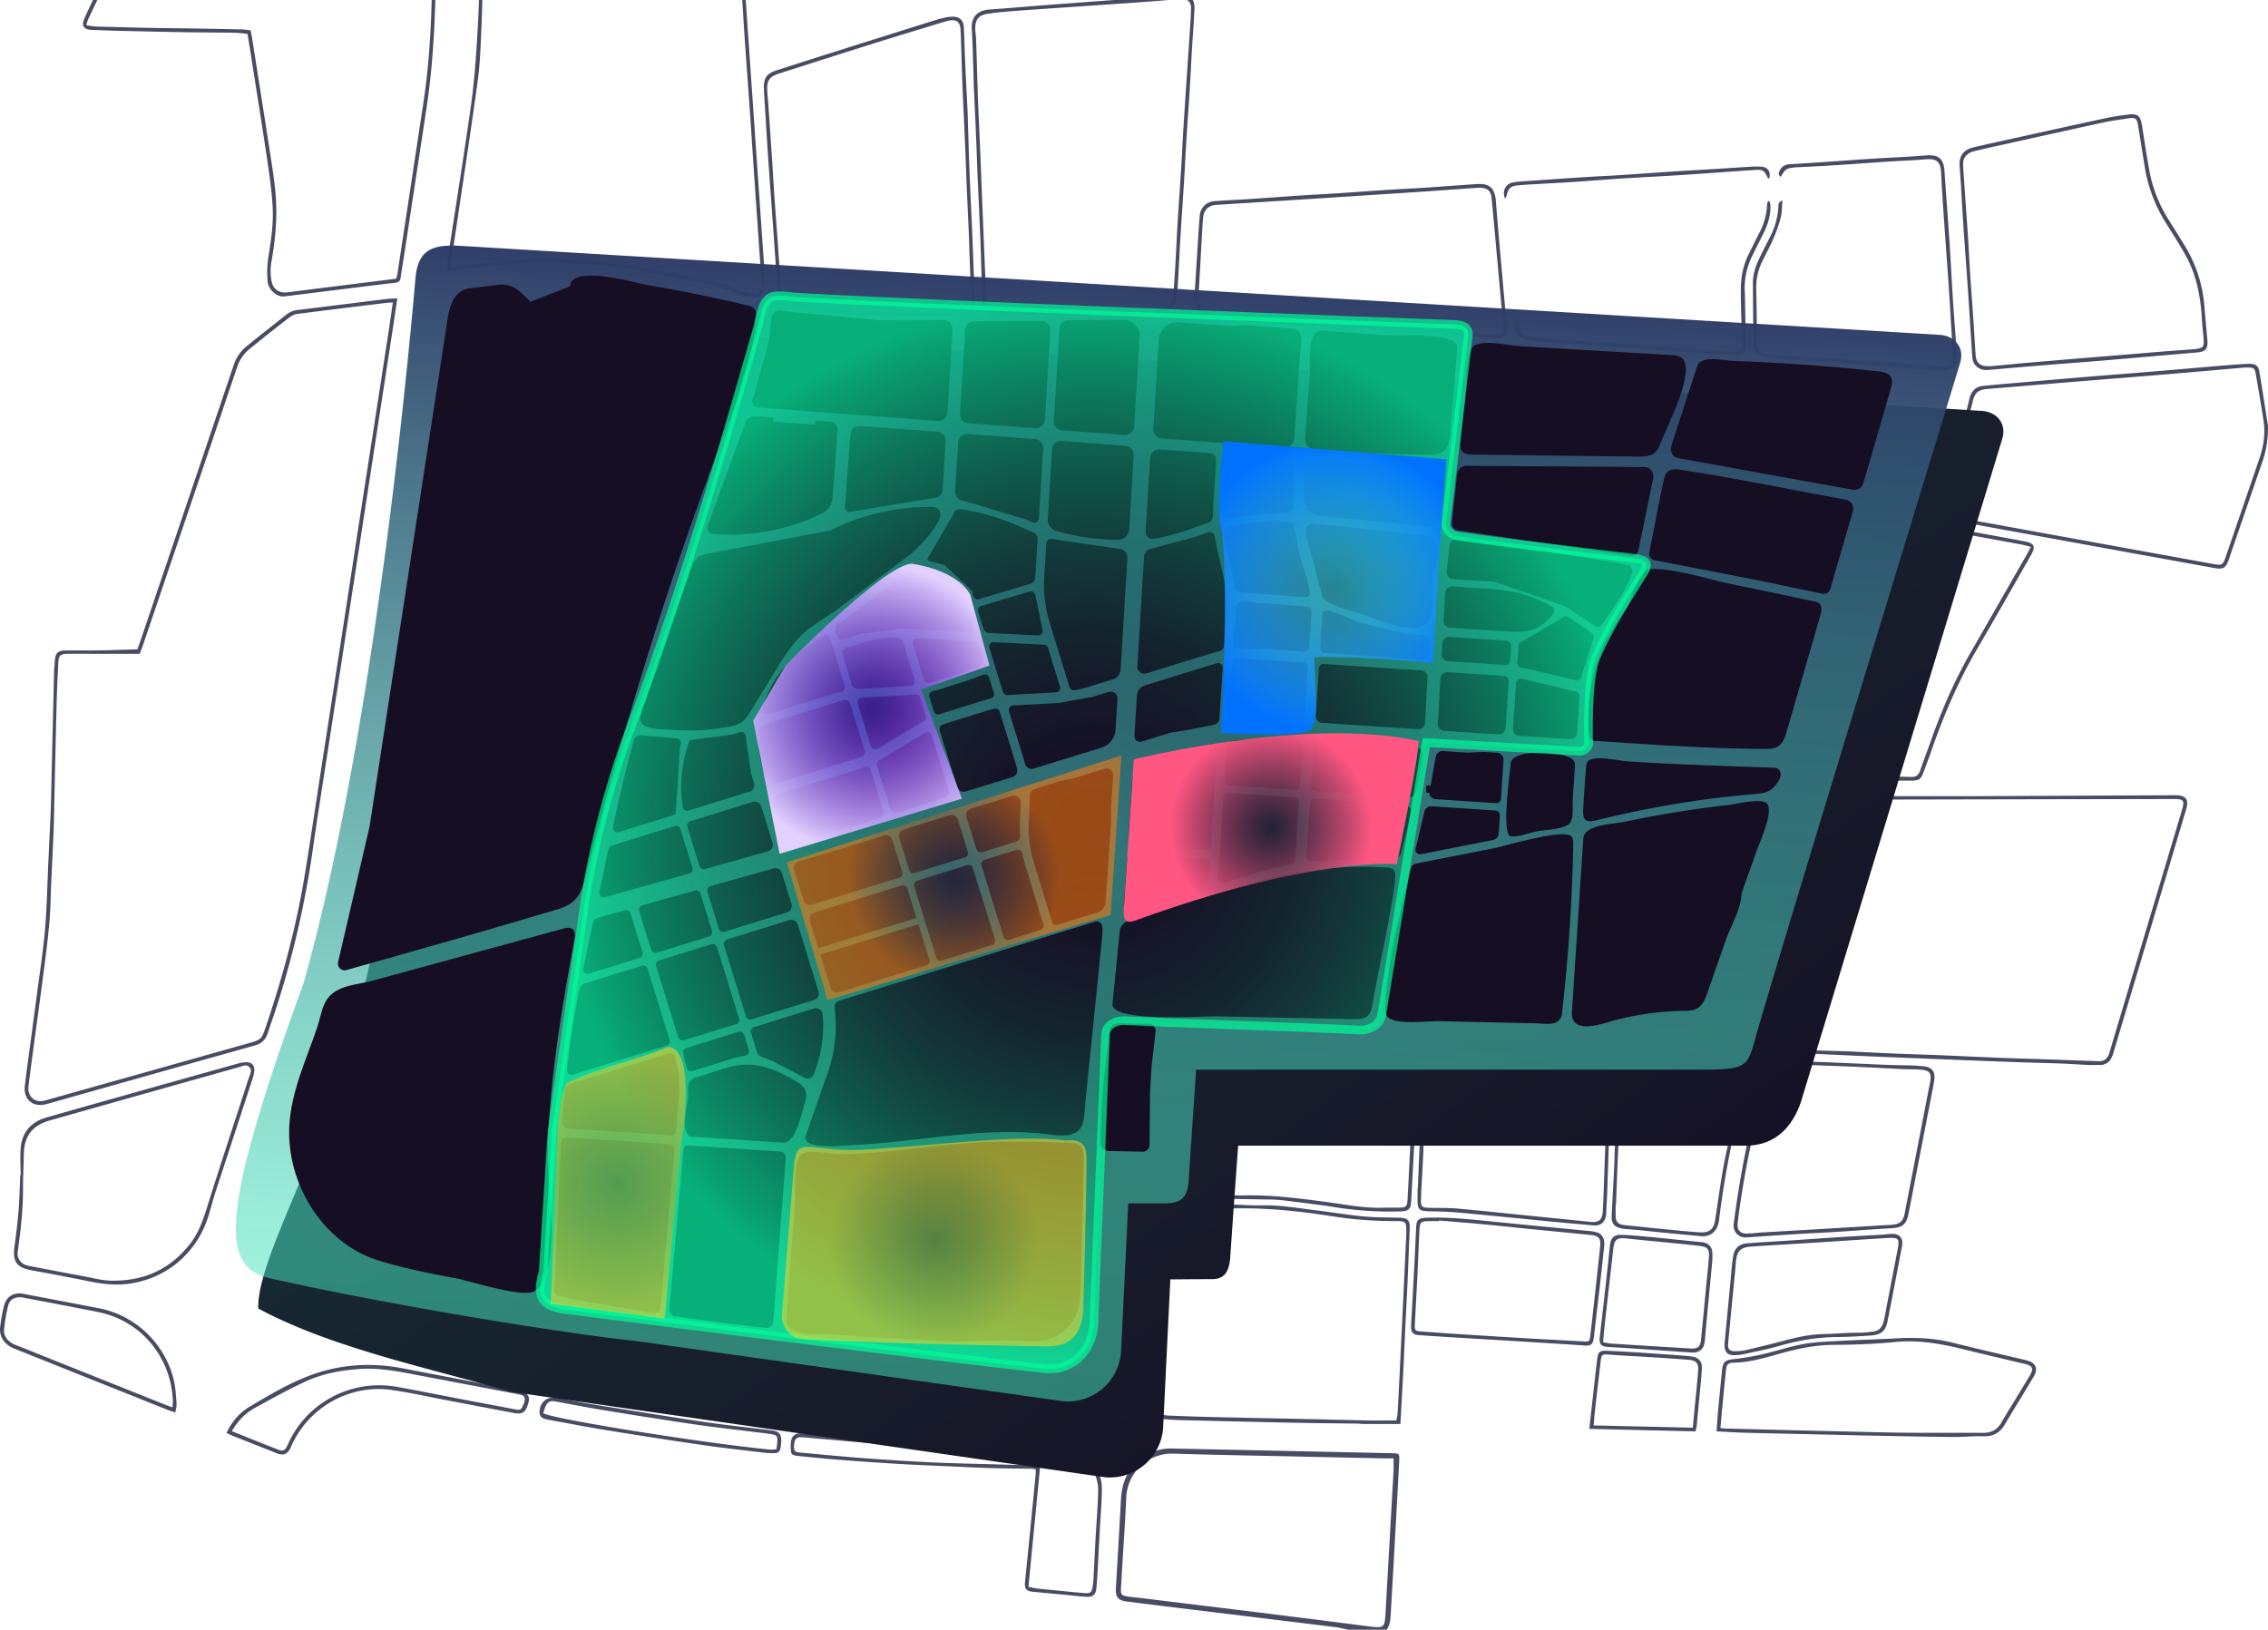 <svg id="左侧地图" xmlns="http://www.w3.org/2000/svg" xmlns:xlink="http://www.w3.org/1999/xlink" width="1891" height="1359" viewBox="0 0 1891 1359">
  <defs>
    <style>
      .cls-1 {
        fill: #484c63;
      }

      .cls-1, .cls-10, .cls-11, .cls-2, .cls-3, .cls-4, .cls-5, .cls-6, .cls-7, .cls-8, .cls-9 {
        fill-rule: evenodd;
      }

      .cls-2 {
        fill: url(#linear-gradient);
      }

      .cls-3 {
        fill: url(#linear-gradient-2);
        filter: url(#filter);
      }

      .cls-4 {
        fill: #160e23;
      }

      .cls-5 {
        stroke: #00ff9c;
        stroke-width: 7.207px;
        opacity: 0.67;
        fill: url(#radial-gradient);
      }

      .cls-6 {
        fill: url(#radial-gradient-2);
      }

      .cls-7 {
        fill: url(#radial-gradient-3);
      }

      .cls-8 {
        fill: url(#radial-gradient-4);
      }

      .cls-9 {
        fill: url(#radial-gradient-5);
      }

      .cls-10 {
        fill: url(#radial-gradient-6);
      }

      .cls-11 {
        fill: url(#radial-gradient-7);
      }
    </style>
    <linearGradient id="linear-gradient" x1="1779.487" y1="1232.03" x2="1080.197" y2="268.125" gradientUnits="userSpaceOnUse">
      <stop offset="-0.055" stop-color="#160e23"/>
      <stop offset="1.055" stop-color="#18373a"/>
    </linearGradient>
    <linearGradient id="linear-gradient-2" x1="1428.196" y1="204.75" x2="1377.679" y2="1168.66" gradientUnits="userSpaceOnUse">
      <stop offset="0" stop-color="#2d3664"/>
      <stop offset="1" stop-color="#49f2c4" stop-opacity="0.478"/>
    </linearGradient>
    <filter id="filter" x="539" y="60" width="1729" height="1254" filterUnits="userSpaceOnUse">
      <feOffset result="offset" in="SourceAlpha"/>
      <feGaussianBlur result="blur" stdDeviation="12.042"/>
      <feFlood result="flood" flood-color="#160e23" flood-opacity="0.1"/>
      <feComposite result="composite" operator="in" in2="blur"/>
      <feBlend result="blend" in="SourceGraphic"/>
    </filter>
    <radialGradient id="radial-gradient" cx="1398.592" cy="694.128" r="447.503" gradientUnits="userSpaceOnUse">
      <stop offset="0" stop-color="#160e23" stop-opacity="0"/>
      <stop offset="1.499" stop-color="#00ffa2"/>
      <stop offset="1.99" stop-color="#00ffa2"/>
    </radialGradient>
    <radialGradient id="radial-gradient-2" cx="1213.5" cy="591" r="121" gradientUnits="userSpaceOnUse">
      <stop offset="0" stop-color="#7200ff" stop-opacity="0.4"/>
      <stop offset="2.1" stop-color="#e2d0ff"/>
    </radialGradient>
    <radialGradient id="radial-gradient-3" cx="1598.205" cy="490.188" r="122.188" gradientUnits="userSpaceOnUse">
      <stop offset="0" stop-color="#46d6ff" stop-opacity="0.4"/>
      <stop offset="1.22" stop-color="#0072ff"/>
    </radialGradient>
    <radialGradient id="radial-gradient-4" cx="1265.845" cy="1036.124" r="86.655" gradientUnits="userSpaceOnUse">
      <stop offset="0" stop-color="#958a2d" stop-opacity="0.541"/>
      <stop offset="1.27" stop-color="#ffce26" stop-opacity="0.561"/>
    </radialGradient>
    <radialGradient id="radial-gradient-5" cx="1002.514" cy="986.28" r="113.28" xlink:href="#radial-gradient-4"/>
    <radialGradient id="radial-gradient-6" cx="1282.5" cy="732" r="102" gradientUnits="userSpaceOnUse">
      <stop offset="0" stop-color="#46466c" stop-opacity="0.29"/>
      <stop offset="0.87" stop-color="#ff7a0f" stop-opacity="0.561"/>
    </radialGradient>
    <radialGradient id="radial-gradient-7" cx="1546.845" cy="690.047" r="84.168" gradientUnits="userSpaceOnUse">
      <stop offset="0" stop-color="#272339" stop-opacity="0.71"/>
      <stop offset="1.48" stop-color="#ff5682"/>
    </radialGradient>
  </defs>
  <path id="路线" class="cls-1" d="M1611.33,1359c-3.8-.74-7.57-1.72-11.4-2.19q-59.64-7.365-119.28-14.59-27.2-3.33-54.37-6.73c-7.1-.9-9.31-3.87-8.88-11.1,1.45-24.71,2.92-49.41,4.23-74.13,0.83-15.8,7.08-28.41,20.91-36.7a39.278,39.278,0,0,1,21.36-5.65q30.645,0.645,61.27,1.28,61.275,1.32,122.55,2.65c5.92,0.13,6.23.38,5.91,6.59q-1.86,35.6-3.87,71.2-1.515,27.345-3.11,54.71c-0.3,5.06-.32,10.25-3.47,14.66h-31.85Zm37.57-142.86c-2.88,0-5.21.04-7.53-.01q-34.485-.72-68.96-1.47c-35.76-.79-71.52-1.37-107.26-2.48a38.061,38.061,0,0,0-39.1,36.6c-0.81,18.64-2.16,37.27-3.26,55.9q-0.585,9.705-1.14,19.42c-0.32,5.56.3,6.37,5.96,7.27,2.72,0.43,5.47.6,8.2,0.93q51.18,6.255,102.36,12.52,45.615,5.655,91.2,11.54c11.16,1.44,12.18.75,12.81-10.42q3.36-59.445,6.69-118.89C1649.06,1223.75,1648.9,1220.43,1648.9,1216.14ZM601.533,541.466c0.879-2.4,1.661-4.4,2.348-6.43q39.081-115.507,78.127-231.027a32.706,32.706,0,0,1,10.186-14.854C703.23,280,714.638,271.29,725.81,262.3a19.014,19.014,0,0,1,10.216-3.911c24.529-2.935,49.033-6.076,73.552-9.1,2.652-.327,5.347-0.309,8.694-0.487-1.334,8.991-2.528,17.268-3.8,25.533q-6.291,41.008-12.622,82.011Q795.15,399.968,788.46,443.6q-6.263,40.716-12.549,81.428-7.4,47.979-14.8,95.959c-4.47,29.084-9.156,58.138-13.3,87.27A787.567,787.567,0,0,1,716.9,841.8c-2.13,6.534-4.5,12.989-6.569,19.542A14.709,14.709,0,0,1,699.464,871.8q-86.768,24.354-173.5,48.842c-11.731,3.3-19.988-4.132-18.131-16.117,0.39-2.52.557-5.074,0.895-7.6,2.984-22.353,6.028-44.7,8.964-67.055,2.4-18.273,5.271-36.512,6.842-54.86,1.622-18.937,1.921-37.986,2.809-56.986,0.623-13.315,1.289-26.628,1.879-39.944,0.235-5.295.336-10.6,0.461-15.9,0.268-11.378.5-22.757,0.767-34.136q0.8-34.146,1.644-68.291c0.08-3.126.525-6.242,0.7-9.369,0.311-5.417,2.558-7.853,8.086-7.937,9.629-.146,19.265.068,28.894-0.084C580.166,542.2,590.55,541.787,601.533,541.466Zm1.977,3.739H569.2c-8.649,0-17.3-.063-25.946.024-6.135.062-7.4,1.5-7.654,7.751-0.331,8.228-.883,16.448-1.13,24.679-0.483,16.085-.835,32.174-1.213,48.262q-0.628,26.785-1.21,53.57c-0.127,5.5-.225,11-0.466,16.487-0.582,13.316-1.258,26.628-1.862,39.943-0.5,10.972-.557,21.979-1.515,32.909-1.213,13.859-3,27.672-4.789,41.474-2.864,22.167-5.939,44.308-8.9,66.463-1.3,9.719-2.614,19.437-3.76,29.174-0.771,6.552,2.85,11.592,8.932,12.3a16.963,16.963,0,0,0,6.278-.946q83.364-23.4,166.7-46.894c12.8-3.612,12.194-3.034,16.636-16.175,13.861-41.01,24.958-82.72,31.945-125.459,4.5-27.492,8.541-55.058,12.795-82.59q8.135-52.63,16.274-105.259,6.715-43.62,13.353-87.252,7.428-48.276,14.922-96.542,6.242-40.416,12.446-80.836c1.2-7.847,2.286-15.711,3.5-24.07-2.5.162-4.244,0.187-5.959,0.4-24.518,3.007-49.039,5.982-73.535,9.157a14.9,14.9,0,0,0-6.834,2.959Q711.42,277.714,694.95,291.1a31.955,31.955,0,0,0-10.176,14.825q-39.2,116.083-78.579,232.107C605.451,540.223,604.574,542.372,603.51,545.205ZM845.451-95.8a20.772,20.772,0,0,1,1.114,3.887c0.992,16.44,2.111,32.875,2.8,49.329,0.55,13.135,1.062,26.306.706,39.437-0.851,31.363-2.787,62.666-7.513,93.731Q833.4,150.8,824.225,211.018c-1.035,6.785-2.237,13.548-3.139,20.351-0.413,3.122-1.839,4.084-4.948,4.456C785.38,239.5,754.646,243.39,723.9,247.2c-5.893.729-13.33-5.623-13.794-12.682a89.782,89.782,0,0,1,.611-19.94c2.274-14.176,4.478-28.4,3.59-42.71-0.847-13.668-2.836-27.289-4.843-40.854-3.907-26.389-8.172-52.725-12.3-79.081-1.211-7.732-2.457-15.459-3.764-23.671-3.445-.331-6.708-0.867-9.98-0.919-14.536-.235-29.077-0.251-43.614-0.5-18.252-.31-36.5-0.742-54.752-1.175-7.057-.167-14.109-0.507-21.165-0.72-7.149-.216-9.319-3.275-6.4-9.8,4.171-9.319,8.656-18.5,13.039-27.721,12.311-25.9,24.878-51.677,36.814-77.746,3.6-7.869,9.889-11.393,18.9-7.934a148.931,148.931,0,0,0,57.109,9.844c14.693-.336,29.368-1.46,44.053-2.2,4.509-.227,9.025-0.32,13.536-0.509,18.81-.785,37.622-1.516,56.427-2.4,14.1-.66,28.185-1.528,42.279-2.271C841.576-95.89,843.508-95.8,845.451-95.8ZM695.9,25.227c0.434,2.143.886,4.011,1.184,5.9,4.97,31.595,9.98,63.183,14.846,94.794,1.819,11.824,3.785,23.658,4.81,35.563,1.658,19.269-.043,38.4-3.574,57.428a43.958,43.958,0,0,0,.313,15.737c1.266,6.766,6.537,9.946,12.848,9.15q32.1-4.053,64.216-8.039c8.922-1.116,17.844-2.24,26.845-3.371,0.411-1.73.816-3.025,1.018-4.35q10.9-71.58,21.73-143.168c4.411-29.527,6.288-59.277,6.888-89.1a780.68,780.68,0,0,0-2.8-79.423c-0.249-3.048-.841-6.068-1.289-9.208-3.435.211-6.344,0.427-9.257,0.561-10.778.5-21.558,0.937-32.334,1.455-13.906.668-27.809,1.415-41.715,2.083-10.974.527-21.952,0.953-32.926,1.48-13.711.659-27.412,1.72-41.13,1.986a167.789,167.789,0,0,1-61.24-10.1c-7.082-2.583-10.28-1.244-13.363,5.238Q585.776-37.2,560.655,15.789a52.111,52.111,0,0,0-1.733,5.112,55.621,55.621,0,0,0,7.14,1.184q23.841,0.709,47.689,1.2c11.591,0.236,23.186.279,34.778,0.468q19.728,0.322,39.455.771C690.327,24.579,692.664,24.931,695.9,25.227Zm187.572-119.2c6.87-.506,13.088-1.1,19.319-1.394,13.518-.636,27.05-1,40.566-1.691,17.808-.909,35.6-2.12,53.412-3.016,14.108-.71,28.228-1.1,42.338-1.706,16.84-.719,33.68-1.662,50.53-2.212,9.61-.314,12.39,2.6,13.04,12.389q1.965,29.626,3.96,59.251,1.755,26.4,3.53,52.792,2.355,34.311,4.75,68.618,1.74,25.218,3.5,50.434,2.25,32.548,4.48,65.1c0.68,9.772,1.45,19.537,2.12,29.31a36.208,36.208,0,0,1-.02,5.891c-0.43,4.75-3.72,8.217-8.48,7.987-4.65-.226-9.72-0.445-13.8-2.362-16.61-7.793-34.49-10.451-52.18-13.925-16.74-3.29-33.5-6.636-50.38-9.073-12.583-1.816-25.365-2.268-38.066-3.233-5.077-.386-10.177-0.791-15.261-0.718a527.575,527.575,0,0,0-63.288,4.888q-10.774,1.461-21.566,2.8a15.06,15.06,0,0,1-3.057-.418c0.532-3.757,1.006-7.34,1.552-10.912,6.392-41.875,13.106-83.705,19.05-125.645,2.581-18.218,4.027-36.633,5.179-55.01,1.189-18.977,2.1-38.025,1.848-57.024-0.291-21.936-1.993-43.854-3.066-65.78C883.41-90.176,883.475-91.722,883.475-93.975ZM862.439,222.861c8.628-1.064,16.162-2.108,23.722-2.9,13.251-1.387,26.493-3.071,39.785-3.782a333.084,333.084,0,0,1,35.9-.006c15.05,0.822,30.151,1.911,45.04,4.145,18.81,2.822,37.42,6.939,56.13,10.451,12.53,2.353,25.06,4.565,36.77,10.084,4.19,1.971,8.95,2.856,13.54,3.8,5.58,1.15,8.42-1.415,8.6-7.241a28.967,28.967,0,0,0-.03-2.947q-1.245-18.479-2.54-36.954-2.25-32.549-4.48-65.1c-0.92-13.493-1.75-26.993-2.69-40.484-1.43-20.524-2.96-41.041-4.38-61.566-0.97-14.078-1.76-28.168-2.72-42.246-1.01-14.857-2.15-29.705-3.18-44.561-0.84-12.121-1.57-24.251-2.41-36.372-0.41-5.919-3.76-9.059-9.53-8.822q-16.455.676-32.91,1.57c-17.8.972-35.6,2.068-53.41,3.042q-22.9,1.253-45.812,2.342c-17.823.845-35.661,1.415-53.469,2.5-5.75.352-11.735-.747-17.421,1.584,0,2.622-.155,4.964.024,7.281,1.633,21.132,2.842,42.285,2.532,63.487-0.22,15.106-.515,30.217-1.206,45.307-0.636,13.9-1.065,27.881-2.949,41.639-5.613,40.99-11.888,81.89-17.925,122.822C865.855,200.572,864.208,211.193,862.439,222.861ZM2095.75,663.906c13.36,0,26.73.049,40.09-.007q81.345-.342,162.68-0.734c0.98,0,1.97-.01,2.95,0,7.97,0.074,10.67,3.62,8.4,11.274q-9.21,31.058-18.52,62.085-20.895,69.98-41.81,139.951a28.415,28.415,0,0,1-2.52,6.56,9.966,9.966,0,0,1-8.81,5.014c-3.54.038-7.08,0.125-10.61-.025-6.86-.291-13.7-0.837-20.55-1.091-12.94-.477-25.89-0.767-38.83-1.235q-30.87-1.116-61.73-2.365-29.1-1.144-58.2-2.351c-16.84-.717-33.69-1.544-50.53-2.279-7.44-.324-14.89-0.64-22.34-0.783-8.82-.169-10.63-2.533-7.79-10.828,11.27-32.875,22.93-65.618,33.76-98.637,10.02-30.589,19.17-61.467,28.69-92.219a50.8,50.8,0,0,1,1.55-5.069,11.086,11.086,0,0,1,11.05-7.261c10.02,0.035,20.05,0,30.07,0Q2084.255,663.9,2095.75,663.906ZM1968.94,873.931c3.24,0.482,5.47,1.024,7.72,1.113,12.15,0.476,24.3.845,36.46,1.241,5.1,0.167,10.2.248,15.3,0.477,13.12,0.587,26.23,1.293,39.35,1.84,12.15,0.507,24.3.811,36.45,1.309,17.05,0.7,34.08,1.553,51.12,2.227,12.74,0.5,25.49.817,38.23,1.235,5.49,0.179,10.98.414,16.47,0.612,9.02,0.326,18.03.69,27.05,0.94,4.28,0.119,6.97-2.208,8.41-6.1,0.34-.917.53-1.891,0.81-2.831q29.865-99.861,59.74-199.721c2.67-8.925,1.9-10-7.28-9.985q-112.89.205-225.78,0.431c-8.65.017-17.29-.01-25.94,0-9.49.015-11.15,1.271-13.8,10.188-4.86,16.37-9.33,32.872-14.71,49.073-15.2,45.834-30.78,91.542-46.21,137.3C1971.28,866.411,1970.33,869.567,1968.94,873.931Zm-548.5-611.863c-7.86,0-15.72-.064-23.58.012q-40.665.395-81.31,0.878c-6.08.07-8.36-1.746-8.8-7.613-0.5-6.643-.9-13.3-1.15-19.954-0.48-12.547-.75-25.1-1.25-37.649-0.67-16.653-1.51-33.3-2.22-49.95-0.48-11.367-.83-22.741-1.31-34.109-0.58-13.709-1.27-27.413-1.86-41.121-0.2-4.511-.2-9.031-0.36-13.544-0.41-11.763-.65-23.538-1.38-35.282-0.54-8.669,4.19-15.012,14.28-15.74,14.86-1.071,29.69-2.4,44.54-3.537q28.44-2.185,56.87-4.236c14.48-1.03,28.96-1.9,43.43-2.873,4.89-.328,9.77-0.782,14.66-1.1,8.52-.564,12.24,2.686,11.89,11.2-0.48,11.747-1.48,23.472-2.17,35.211-0.63,10.572-1.09,21.155-1.75,31.726-0.94,15.059-2.03,30.109-2.97,45.168-0.65,10.375-1.1,20.761-1.74,31.135-0.97,15.451-2.07,30.893-3.02,46.345-0.65,10.571-1.11,21.154-1.7,31.729-0.35,6.263-.62,12.539-1.25,18.776a16.348,16.348,0,0,1-16,14.481c-10.61.177-21.23,0.043-31.85,0.043v0.011Zm-37.75-2.37v-0.442H1398q24.765,0,49.52,0a39.265,39.265,0,0,0,4.72-.1c6.93-.851,12.35-5.914,12.93-12.5,0.83-9.56,1.42-19.144,1.99-28.725,0.63-10.57,1.04-21.153,1.69-31.722,0.95-15.644,2.07-31.278,3.04-46.922,0.64-10.176,1.07-20.365,1.7-30.541,0.96-15.447,2.01-30.889,3.03-46.333,0.75-11.34,1.55-22.677,2.28-34.018,0.45-7.04.98-14.081,1.19-21.13,0.17-5.683-2.98-8.521-8.35-8.094-12.3.978-24.59,2.011-36.9,2.9-18.57,1.335-37.15,2.557-55.72,3.838-15.84,1.093-31.68,2.13-47.5,3.336-7.03.536-14.07,1.188-21.04,2.218-7.51,1.111-10.47,4.794-10.44,12.386,0.01,2.926.57,5.846,0.68,8.776,0.44,12.743.82,25.488,1.21,38.233,0.16,4.9.25,9.812,0.46,14.715,0.61,14.295,1.28,28.587,1.89,42.882,0.46,10.973.84,21.948,1.29,32.922q1.11,27.624,2.25,55.247c0.52,12.344,1,24.69,1.65,37.027,0.26,5.066,1.24,6.021,5.91,6.033C1337.88,259.729,1360.29,259.7,1382.69,259.7Zm995.23,99.019a82.375,82.375,0,0,1-4.1,24.855q-14.265,41.5-28.51,83.012c-2.4,6.984-4.67,8.408-11.85,7.111q-55.335-9.992-110.64-20.092-53.88-9.8-107.73-19.618a43.829,43.829,0,0,1-4.61-.963c-4.88-1.441-7.42-5.137-6.91-10.195a28.9,28.9,0,0,1,1.19-5.145q11.055-38.192,22.11-76.376c0.87-3.015,1.53-6.091,2.29-9.138,1.49-5.93,5.01-9.736,11.29-10.369,8.57-.865,17.16-1.607,25.75-2.35q31.635-2.736,63.26-5.413c16.8-1.4,33.61-2.641,50.41-4.038,21.09-1.755,42.17-3.627,63.26-5.382,6.45-.536,12.91-1.03,19.37-1.214,5.14-.146,7.48,1.684,8.27,6.445,2.49,14.9,4.8,29.824,7.13,44.747A27,27,0,0,1,2377.92,358.717Zm-19.23-52.249c-23.19,2.011-45.44,3.992-67.71,5.857-20.7,1.735-41.42,3.329-62.13,5.018q-28.425,2.32-56.84,4.709c-9.18.758-18.37,1.463-27.55,2.251-8.36.717-10.96,3.051-12.82,11.142-0.66,2.868-1.43,5.715-2.24,8.543q-10.905,37.93-21.85,75.852c-1.96,6.846-.3,9.5,6.63,10.8,8.68,1.624,17.37,3.178,26.06,4.757q59.955,10.9,119.91,21.788,36.495,6.633,73,13.263c6.35,1.146,7.32.516,9.45-5.664q14.145-41.232,28.26-82.481c3.39-9.968,5.05-20.26,3.5-30.751-1.97-13.39-4.32-26.726-6.63-40.062-0.75-4.287-1.62-4.854-5.84-5.009C2360.52,306.426,2359.14,306.468,2358.69,306.468ZM1654.64,1187.45c-11,0-21.17.01-31.34-.01-1.37-.01-2.74-0.28-4.11-0.3-14.14-.19-28.28-0.28-42.42-0.53-18.45-.33-36.9-0.77-55.35-1.18q-24.435-.555-48.86-1.19c-4.9-.13-9.81-0.3-14.68-0.86-15.04-1.72-28.78-14.81-30.64-30.03-0.94-7.71-.43-15.63-0.26-23.44,0.3-13.93.91-27.86,1.25-41.78,0.6-24.73,1.08-49.46,1.64-74.19,0.17-7.35,3.68-11.07,10.81-10.97q33.285,0.435,66.54,1.18c10.99,0.24,21.97,1.24,32.93,1.01,14.64-.3,28.92,2.3,43.32,4.01,13.24,1.57,26.4,3.86,39.66,5.12,10.14,0.97,20.38.89,30.57,1.16,7.32,0.19,9.05,2.22,8.68,9.74-0.69,14.1-1.1,28.22-1.73,42.33s-1.41,28.2-2.09,42.29c-0.51,10.58-.91,21.16-1.44,31.74C1656.34,1156.78,1655.48,1172.02,1654.64,1187.45Zm-3.33-2.93c0.42-2.72.94-4.84,1.05-6.97q1.26-23.79,2.39-47.57,1.2-24.66,2.36-49.33,1.185-24.66,2.34-49.33a75.678,75.678,0,0,0-.01-8.25c-0.2-3.37-1.33-4.41-4.75-4.74-1.17-.11-2.36-0.05-3.54-0.05a347.286,347.286,0,0,1-56.22-4.46c-26.18-4.06-52.51-6.67-79.07-6.16-1.77.03-3.54,0.01-5.31-.03-22.75-.52-45.51-1.11-68.26-1.55-7.06-.13-9.1,2.03-9.32,8.99-0.22,7.44-.57,14.88-0.72,22.33-0.55,27.47-1.02,54.93-1.58,82.4-0.17,8.24-.35,16.48-0.87,24.7-1.19,18.63,13.46,35.23,32.06,35.96,11.76,0.46,23.52.9,35.28,1.18,26.69,0.63,53.37,1.14,80.06,1.72,16.67,0.36,33.35.83,50.02,1.14C1635.06,1184.64,1642.9,1184.52,1651.31,1184.52Zm-382.09-921.6c-9.61.356-19.22,1-28.82,1.012-26.14.035-52.16-1.514-77.91-6.312-4.63-.863-9.24-1.874-13.88-2.675-7.45-1.285-13.51-8.715-13.82-16.213-0.59-14.1-1.71-28.185-2.69-42.269-1.36-19.552-2.85-39.095-4.19-58.648-1.03-14.869-1.93-29.747-2.86-44.623-0.42-6.85-1-13.7-1.13-20.556-0.15-7.714,2.66-11.419,10.17-13.845q24.66-7.974,49.39-15.768,41.01-12.966,82.05-25.838c3.18-1,6.42-1.866,9.68-2.573a29.076,29.076,0,0,1,6.41-.692c5.54,0.055,8.74,3.112,9,8.715,0.49,10.583.76,21.175,1.23,31.759,0.56,12.339,1.26,24.671,1.84,37.008,0.24,5.1.32,10.207,0.48,15.31,0.4,12.553.72,25.109,1.23,37.658,0.67,16.657,1.51,33.306,2.23,49.961,0.48,11.174.85,22.353,1.28,33.529,0.33,8.427.6,16.858,1.04,25.28,0.38,7.363-1.98,10.028-9.48,10.095-7.08.063-14.16,0.013-21.24,0.013C1269.23,263.135,1269.23,263.025,1269.22,262.916Zm-18.46-2.48q18.285,0,36.57,0a30.53,30.53,0,0,0,4.71-.138c3.55-.562,5.03-2.5,4.9-6.12q-0.8-21.168-1.58-42.335c-0.18-4.906-.26-9.816-0.47-14.72-0.6-14.1-1.28-28.206-1.88-42.312-0.47-11.173-.82-22.351-1.3-33.524-0.71-16.457-1.56-32.908-2.22-49.367-0.51-12.745-.81-25.5-1.23-38.246-0.11-3.336-.17-6.681-0.47-10-0.49-5.291-3.62-7.578-8.88-6.612a45.892,45.892,0,0,0-5.14,1.262c-19.91,6.09-39.83,12.106-59.69,18.342-25.86,8.12-51.66,16.407-77.48,24.648-8.1,2.585-10.35,5.837-9.9,14.332,0.21,3.911.66,7.809,0.93,11.717q1.695,24.641,3.35,49.287c0.61,9.2,1.08,18.4,1.72,27.6,0.94,13.489,2,26.97,2.97,40.456,0.81,11.144,1.46,22.3,2.39,33.433,0.66,7.872,4.47,12.335,12.07,13.909,22.7,4.7,45.61,7.945,68.83,8.364C1229.56,260.6,1240.16,260.437,1250.76,260.436ZM2121.2,140.924c-0.12-.975-0.29-1.947-0.35-2.925-0.44-7.877,3.37-13.181,11.14-15.018,10.13-2.393,20.3-4.589,30.46-6.831,26.64-5.876,53.28-11.8,79.95-17.548,6.12-1.322,12.36-2.221,18.58-3.006,8.38-1.057,10.59.712,11.92,8.946,2.02,12.392,3.82,24.821,6.06,37.173a115.311,115.311,0,0,0,16.13,41.468c4.51,7.14,8.99,14.305,13.38,21.517a113.014,113.014,0,0,1,16.47,50.468c0.77,9.571,1.73,19.128,2.52,28.7,0.58,7.091-1.63,9.454-8.88,10.071-25.38,2.161-50.75,4.422-76.14,6.554-16.99,1.427-34,2.664-51,4.05-15.62,1.275-31.24,2.569-46.85,3.99-7.2.655-12.7-3.693-13.18-10.964-1.23-18.577-2.33-37.164-3.59-55.74-1.34-19.743-2.85-39.475-4.19-59.219-0.67-9.781-1.11-19.577-1.69-29.364-0.25-4.1-.61-8.2-0.92-12.3Zm202.89,138.908c-0.39-4.293-.9-8.579-1.14-12.88-1.04-19-4.35-37.477-13.77-54.291-5.27-9.415-11.22-18.455-16.86-27.663a123.57,123.57,0,0,1-16.91-44.9c-1.97-12-3.86-24.01-5.83-36.007-0.86-5.206-2.31-6.256-7.54-5.454-6.98,1.07-14.01,1.924-20.9,3.415-28.2,6.1-56.35,12.391-84.51,18.638-8.05,1.785-16.11,3.53-24.11,5.525-5.48,1.369-8.87,5.442-8.72,10.445,0.18,6.068.68,12.128,1.1,18.187,0.97,14.07,2.01,28.134,2.94,42.206,0.64,9.781,1.07,19.577,1.71,29.358,0.95,14.463,2.04,28.917,3.02,43.378,0.59,8.8,1.03,17.613,1.66,26.411,0.45,6.195,3.81,9.189,9.94,9.143,1.37-.01,2.75,0,4.12-0.126,10.92-.992,21.84-2.084,32.77-3.014q35.43-3.013,70.87-5.9c20.7-1.694,41.4-3.519,62.12-4.92C2326.18,290.562,2324.57,288.759,2324.09,279.832ZM1350.55,1225.17c-1.56-.17-2.7-0.39-3.84-0.41-11-.17-22-0.15-32.99-0.5-14.3-.46-28.58-1.2-42.88-1.85-11.55-.52-23.12-0.96-34.66-1.66q-24.06-1.47-48.08-3.32c-11.91-.92-23.81-2.11-35.69-3.32-5.32-.55-5.96-1.4-6.12-6.58-0.03-.98-0.03-1.96,0-2.95,0.17-7.36,3.48-9.97,10.94-9.22,12.47,1.27,24.96,2.34,37.46,3.39,12.88,1.08,25.76,2.16,38.66,2.99,11.74,0.76,23.5,1.21,35.25,1.74,15.08,0.67,30.15,1.38,45.24,1.87,10.79,0.34,21.6.29,32.4,0.51,9.01,0.18,18.04.27,27.04,0.81,16.92,1.02,32.32,16.93,32.43,34.03,0.07,10.95-1.04,21.91-1.62,32.86-0.6,11.36-1.17,22.71-1.8,34.07-0.32,5.67-.62,11.35-1.18,17-0.49,4.89-2.82,7.16-7.69,6.94-6.64-.3-13.25-1.2-19.88-1.82-8.58-.81-17.17-1.56-25.75-2.44-5.15-.52-6.69-2.73-6.17-7.91q2.88-28.365,5.65-56.73,1.65-16.665,3.26-33.34C1350.64,1228.18,1350.55,1227.01,1350.55,1225.17Zm3.72-2.66c-3.28,33.72-6.51,67-9.79,100.71,2.56,0.55,4.41,1.07,6.29,1.32,3.1,0.41,6.23.67,9.35,0.97,10.35,1,20.69,2.09,31.04,2.95,5.15,0.43,6.07-.45,6.9-5.6a59.958,59.958,0,0,0,.68-6.42c0.59-11.16,1.1-22.33,1.71-33.5,0.72-13.31,1.94-26.61,2.17-39.93,0.3-17.65-13.94-32.48-31.47-33.57-4.31-.27-8.63-0.38-12.95-0.47-14.72-.27-29.45-0.39-44.17-0.79-13.34-.36-26.67-0.97-40-1.55q-20.265-.9-40.54-1.98c-9.2-.49-18.41-0.99-27.6-1.75-16.6-1.36-33.19-2.97-49.79-4.38-4.83-.41-6.69,1.43-7,6.43-0.32,5.16.31,5.93,5.8,6.42,17.38,1.57,34.74,3.29,52.14,4.58,19.16,1.42,38.34,2.64,57.53,3.54,18.04,0.84,36.1,1.17,54.15,1.68,10.79,0.31,21.58.52,32.38,0.8A29.366,29.366,0,0,1,1354.27,1222.51Zm375.37-940.657c-18.78-1.242-37.55-2.446-56.32-3.736q-33.435-2.3-66.86-4.71-33.42-2.361-66.85-4.737c-13.29-.965-26.55-2.379-39.86-2.942a17.935,17.935,0,0,1-16.78-19.592c0.83-12.317,1.55-24.641,2.35-36.96,0.63-9.775,1.23-19.553,2-29.318a12.97,12.97,0,0,1,12.34-12.109c9.38-.723,18.79-1.08,28.18-1.7,14.27-.95,28.53-2.04,42.8-2.985,9.78-.647,19.58-1.087,29.36-1.73,14.47-.951,28.93-2.052,43.39-2.989,10.18-.66,20.37-1.071,30.54-1.74,14.08-.926,28.14-1.991,42.21-2.994,0.59-.042,1.18-0.034,1.77-0.082,10.64-.88,15.46,2.925,16.32,14.128,2.12,27.547,4.71,55.06,7.13,82.584,0.66,7.416,1.47,14.818,2.07,22.237,0.58,7.082-1.87,9.6-9.09,9.646-1.57.011-3.14,0-4.71,0C1729.63,282.032,1729.64,281.943,1729.64,281.853Zm10.51-12.423c-1.71-19-3.35-37.339-5.01-55.681-1.47-16.192-2.92-32.386-4.48-48.57-0.56-5.905-3.3-8.345-9.13-8.524-1.57-.048-3.15,0-4.71.1-16.22,1.121-32.44,2.3-48.67,3.39-18.18,1.221-36.36,2.367-54.55,3.545s-36.36,2.377-54.55,3.53q-28.755,1.823-57.5,3.572c-6.89.421-10.9,4.141-11.46,11.019-0.52,6.444-.85,12.9-1.22,19.36-0.83,14.479-1.58,28.963-2.47,43.438-0.72,11.653,4.41,17.468,16.24,18.193,8.81,0.54,17.61,1.043,26.41,1.691,18.36,1.352,36.71,2.859,55.08,4.17,14.86,1.061,29.74,1.841,44.59,2.9,18.37,1.312,36.72,2.815,55.08,4.183,16.22,1.209,32.44,2.319,48.65,3.528,6.36,0.474,7.99-1.06,7.71-7.56C1740.12,270.742,1740.15,269.758,1740.15,269.43ZM504.238,979.757c0-7.842-.689-15.759.155-23.508,1.4-12.851,9.114-20.9,21.494-24.433q28.026-7.992,56.081-15.892,51.573-14.532,103.169-28.981a28.406,28.406,0,0,1,7.5-1.156c4.1,0,6.6,2.574,6.432,6.691a28.21,28.21,0,0,1-1.6,7.405q-15.163,46.461-30.406,92.9c-2.006,6.154-3.725,12.409-5.473,18.639-9.131,32.57-35.414,55.44-68.87,59.29-10.966,1.26-21.9-.22-32.741-2.47-15.559-3.22-31.193-6.1-46.819-8.99-12.346-2.29-15.791-7.16-14.095-19.75,1.334-9.9,2.611-19.82,3.41-29.78s0.972-19.967,1.42-29.955Zm79.554,88.153c25.27-.45,45.864-10.52,61.53-30.43,7.412-9.42,11.133-20.51,14.685-31.86,11.2-35.767,23-71.344,34.511-107.014,0.923-2.863,3.064-6,.29-8.826-2.564-2.609-5.653-.709-8.345.047q-79.072,22.187-158.094,44.555c-14.667,4.156-21.334,13.268-21.529,28.434-0.121,9.41-.7,18.817-0.666,28.223,0.064,17.711-1.934,35.211-4.4,52.7a9.92,9.92,0,0,0,6.127,10.89,17.928,17.928,0,0,0,3.947,1.14c14.836,2.84,29.669,5.7,44.524,8.43C565.421,1065.87,574.354,1068.51,583.792,1067.91Zm1334.428,125.7c0.46-6.31.77-11.96,1.3-17.59,1.01-10.92,2.16-21.84,3.23-32.76,0.76-7.89,2.42-9.08,10.16-9.93a207.818,207.818,0,0,0,23.73-4.06c11.48-2.62,22.72-6.45,34.28-8.52,9.98-1.79,20.27-2.04,30.44-2.59,15.86-.87,31.74-1.28,47.61-2.13,15.57-.83,30.95-0.17,46.19,3.66,20,5.03,40.11,9.59,60.17,14.36,0.95,0.23,1.9.5,2.84,0.78,6.2,1.91,8.14,6.6,4.89,12.35-2.91,5.13-6.04,10.13-9.09,15.17-5.08,8.41-10.27,16.76-15.22,25.24-4.04,6.9-9.55,10.39-17.83,10.13-8.62-.28-17.26.66-25.89,0.57-22.58-.23-45.16-0.7-67.74-1.14-17.27-.34-34.54-0.78-51.82-1.17-17.66-.39-35.33-0.72-52.99-1.21C1934.68,1194.56,1926.88,1194.04,1918.22,1193.61Zm3.24-2.89a33.3,33.3,0,0,0,3.4.5q23.835,0.63,47.68,1.21,24.735,0.6,49.46,1.17c18.26,0.41,36.51.97,54.77,1.14,21.22,0.2,42.44-.03,63.66.1,6.72,0.04,11.67-2.39,15.1-8.28,4.94-8.49,10.15-16.83,15.24-25.24,2.95-4.87,5.93-9.73,8.82-14.64,3.14-5.36,2.16-7.61-3.93-9.25-0.57-.15-1.16-0.22-1.73-0.36-16.05-3.83-32.12-7.54-48.13-11.52-19.3-4.81-38.57-8.43-58.75-6.44-17.16,1.69-34.47,2.27-51.71,2.38-15.55.1-30.37,3.34-45.15,7.51-12.47,3.52-24.91,7.17-38.05,7.36-4.15.07-5.53,1.56-6,5.75-1.16,10.52-2.14,21.06-3.16,31.59C1922.44,1179.3,1921.97,1184.91,1921.46,1190.72Zm51.69-1023.582c-0.49,5.38-.35,10.1-1.47,14.492a121.521,121.521,0,0,1-6.22,17.712c-2.71,6.307-6.12,12.31-9.08,18.513a48.621,48.621,0,0,0-5.07,22.176c0.3,15.31.48,30.621,0.78,45.931,0.14,6.69,2.13,8.659,8.77,9.125q33.735,2.365,67.46,4.742,33.435,2.355,66.87,4.73c3.9,0.28,7.8.813,11.71,1.053,5.98,0.368,8.49-1.807,8.34-7.78-0.2-8.033-.78-16.058-1.27-24.082-0.85-14.089-1.7-28.179-2.67-42.261-1.36-19.745-2.85-39.48-4.21-59.226-0.65-9.39-1.17-18.791-1.64-28.192-0.48-9.377-3.7-11.994-12.94-11.2-9.97.851-19.97,1.147-29.96,1.8-14.66.958-29.32,2.071-43.98,3.014-10.18.655-20.37,1.138-30.55,1.69-1.18.064-2.37,0-3.53,0.131-8.42.967-8.42,0.978-12.77,7.945-2.15-1.416-1.76-3.327-.89-5.1a8.936,8.936,0,0,1,7.87-5.338c8.41-.537,16.83-1.056,25.24-1.628,14.66-1,29.32-2.077,43.99-3.027,9.98-.647,19.97-1.108,29.96-1.7,5.08-.3,10.16-0.682,15.24-1.064,10.39-.783,14.43,2.808,15.13,13.126,1.34,19.746,2.89,39.478,4.19,59.226,1.08,16.238,1.84,32.5,2.89,48.737,0.89,13.686,2.02,27.356,2.99,41.037,0.17,2.348.12,4.716,0.07,7.073-0.13,6.67-3.61,10.192-10.28,9.977-6.26-.2-12.52-0.733-18.78-1.2-9.57-.718-19.14-1.56-28.71-2.253-15.84-1.145-31.68-2.2-47.52-3.317q-26.685-1.877-53.38-3.779c-7.27-.507-10.63-3.791-10.74-11.2-0.25-17.092-.35-34.186-0.45-51.28-0.05-7.033,2.15-13.545,5.12-19.8,2.87-6.031,5.89-11.992,8.94-17.933a62.763,62.763,0,0,0,7.19-25.893C1969.87,170.449,1969.61,168.535,1973.15,167.138Zm93.63,483.806c-4.52,0-9.04.056-13.56-.011-8.81-.131-13.78-6.42-11.4-14.906,6.06-21.535,12.32-43.012,18.53-64.506q17.385-60.24,34.82-120.471c0.32-1.13.66-2.259,1-3.386,2.28-7.632,5.62-9.621,13.63-8.163,7.72,1.405,15.45,2.778,23.16,4.189,14.09,2.573,28.18,5.105,42.25,7.771,7.94,1.5,9.24,4.349,5.27,11.294-15.01,26.247-29.89,52.572-45.15,78.672-15.73,26.9-27.84,55.382-38.03,84.753-2.12,6.118-4.42,12.175-6.69,18.239-1.99,5.294-3.59,6.446-9.09,6.512C2076.61,650.99,2071.69,650.943,2066.78,650.944ZM2180.3,456.028c-3.2-.819-5.21-1.455-7.27-1.841-10.02-1.878-20.06-3.692-30.09-5.523-11.2-2.041-22.38-4.11-33.58-6.1-6.21-1.1-8.19.139-10.08,6-0.24.748-.5,1.49-0.72,2.244q-9.15,31.673-18.3,63.346c-11.65,40.343-23.15,80.732-35.12,120.985-2.28,7.688,2.45,13.281,9.39,12.818,8.61-.574,17.29-0.279,25.92-0.073,3.96,0.1,6.16-1.391,7.43-5.128,2.66-7.8,5.68-15.476,8.42-23.252,8.99-25.606,19.52-50.527,33.05-74.111q23.73-41.384,47.45-82.778C2177.84,460.8,2178.77,458.916,2180.3,456.028ZM675.86,1194.97c4.545-9.63,10.91-16.97,19.261-21.93,16.2-9.62,32.437-19.33,50.154-25.99,25.249-9.49,51.209-11.05,77.644-5.97q48.282,9.27,96.583,18.46c6.249,1.2,9.527,4.41,8.335,9.13-1.668,6.61-3.354,11.31-11.822,9.72-19.484-3.66-38.948-7.42-58.427-11.1-15.234-2.89-30.386-6.44-45.739-8.41-30.63-3.93-65.376,11.85-81.35,45.63-0.5,1.07-.909,2.18-1.436,3.23-2.372,4.74-5.538,6.07-10.632,4.42-1.49-.48-2.911-1.18-4.372-1.76q-16.431-6.51-32.859-13.03C679.594,1196.73,678.044,1195.96,675.86,1194.97Zm4.451-1.5c5.7,2.29,10.777,4.34,15.868,6.37,7.476,2.98,14.93,6.01,22.451,8.88,4.461,1.69,5.856,1.02,7.913-3.2,0.6-1.23,1.152-2.49,1.746-3.73,15.648-32.59,52.134-51.96,89.572-45.3,19.12,3.4,38.156,7.28,57.234,10.92,13.683,2.6,27.377,5.16,41.058,7.78,2.182,0.42,4.655,1.03,5.895-1.15,1.3-2.29,2.522-5.07,2.434-7.59-0.107-3.08-3.37-3.33-5.87-3.84-0.769-.16-1.536-0.33-2.307-0.48q-42.5-8.085-84.995-16.17c-14.621-2.78-29.182-5.39-44.269-4.38-16.059,1.07-31.639,4.01-46.142,10.83-14.194,6.67-27.976,14.26-41.715,21.85C691.351,1178.58,685.217,1184.94,680.311,1193.47Zm801.459-228.6c0-4.455.11-7.8-.02-11.135-0.68-17.926,2-35.6,3.94-53.325,0.28-2.533.46-5.083,0.85-7.6,0.72-4.646,3.16-7.086,7.91-7.03,10.78,0.125,21.56.586,32.34,0.915,1.37,0.042,2.74.155,4.11,0.17,14.34,0.156,28.68.219,43.01,0.466q27.075,0.465,54.14,1.179c10.19,0.256,20.39.494,30.56,1.081,7.48,0.431,10.21,4.049,9.86,11.51-0.69,14.693-1.16,29.395-1.85,44.087-0.66,13.9-1.48,27.794-2.22,41.691-0.27,5.089-.45,10.183-0.81,15.265-0.44,6.16-2.26,7.84-8.49,8a287.646,287.646,0,0,1-53.4-3.21c-15.1-2.43-30.31-4.17-45.49-6.05a123.836,123.836,0,0,0-12.93-.64c-14.52-.279-29.05-0.45-43.57-0.719-3.72-.069-7.45-0.282-11.17-0.554-4.8-.351-7.06-2.566-7.14-7.537-0.12-7.656.07-15.317,0.16-22.976C1481.58,966.9,1481.74,965.33,1481.77,964.875Zm159.41,42.175c5.02,0,9.35.12,13.67-.03,4.09-.15,5.32-1.26,5.6-5.24,0.53-7.631.86-15.272,1.24-22.909q0.78-15.567,1.51-31.137c0.69-14.687,1.3-29.379,2.06-44.063,0.59-11.412-2.47-10.343-10.97-11.6a4.694,4.694,0,0,0-.59-0.014q-42.675-.813-85.36-1.623c-13.73-.26-27.46-0.44-41.19-0.78-10.39-.256-20.76-0.738-31.15-1.057-3.78-.116-5.93,1.567-6.34,5.4-1.93,17.72-5.03,35.333-4.8,53.256,0.09,7.263-.07,14.53-0.19,21.795-0.12,7.057-.52,14.114-0.43,21.167,0.05,4.271,1.47,5.387,5.84,5.547,11.76,0.43,23.53,1.3,35.28,1.082,22.28-.418,44.22,2.408,66.21,5.294C1608.27,1004.33,1624.88,1007.83,1641.18,1007.05ZM1984.1,884.739q17.055,0.7,34.11,1.4c14.3,0.613,28.6,1.3,42.91,1.869,6.86,0.272,13.74.277,20.62,0.51,3.32,0.113,6.65.334,9.95,0.749,6.01,0.757,8.89,4.38,8.12,10.678-0.61,5.058-1.75,10.056-2.71,15.068q-9.405,48.573-18.82,97.137c-1.75,9.03-5.15,11.58-14.52,12.08-14.87.81-29.72,2.03-44.59,2.97-10.37.65-20.76,1.07-31.14,1.71-14.67.92-29.34,1.84-44,2.96-7.41.57-12.46-4.42-11.46-11.94,4.48-33.9,10.53-67.493,19.43-100.533,2.04-7.585,4.03-15.188,6.29-22.708,2.68-8.906,7.16-12.108,16.38-12.166,3.14-.02,6.28,0,9.42,0A1.628,1.628,0,0,1,1984.1,884.739Zm-37.87,143.681a1.785,1.785,0,0,0,.02.23c3.31-.31,6.62-0.72,9.94-0.92,14.68-.88,29.36-1.68,44.03-2.55,21.14-1.25,42.27-2.57,63.4-3.8,7.44-.44,10.13-2.68,11.54-9.97q3.78-19.647,7.6-39.3,6.735-34.683,13.44-69.368c1.55-8.022-.12-10.195-8.43-10.82-4.5-.339-9.03-0.173-13.54-0.381-12.53-.577-25.06-1.293-37.59-1.838-13.52-.589-27.05-1.047-40.58-1.563-7.05-.269-14.1-0.719-21.16-0.761-7.3-.044-11.12,2.961-13.45,9.955-0.37,1.117-.71,2.247-1.04,3.377a769.728,769.728,0,0,0-22.07,100.575c-0.97,6.4-1.89,12.81-2.56,19.24-0.54,5.29,2.28,8.17,7.51,8.13C1944.27,1028.65,1945.25,1028.5,1946.23,1028.42Zm-277.06-37.239c0.45-11.171.85-22.344,1.38-33.511,0.64-13.708,1.39-27.411,2.11-41.116q0.45-8.511.98-17.019c0.41-6.673,4.7-10.28,11.33-9.562,1.56,0.168,3.12.406,4.68,0.425,14.34,0.176,28.68.231,43.02,0.477q27.375,0.468,54.76,1.184c11.17,0.285,22.35.736,33.52,1.16,6.4,0.243,9.71,3.221,9.54,9.376-0.41,14.108-1.18,28.2-1.77,42.307-0.21,4.9-.35,9.811-0.51,14.717-0.4,11.96-.78,23.922-1.21,35.881-0.19,5.29-.57,10.57-0.75,15.86-0.23,7.32-4.09,11.17-11.08,10.48-9.55-.94-19.13-1.66-28.69-2.59-27.9-2.7-55.79-5.56-83.7-8.13-8.19-.75-16.45-0.85-24.68-1.06-7.79-.2-9.14-1.47-9.18-9.45-0.02-3.148,0-6.292,0-9.436Zm26.75-97.778v-0.19c-3.34,0-6.68.036-10.02-.007-7.22-.093-9.11,1.593-9.46,8.733q-1.215,24.959-2.37,49.922c-0.22,4.7-.34,9.413-0.57,14.116-0.57,11.347-1.33,22.687-1.72,34.043-0.21,6.29.84,7.06,7.16,7.19,7.85,0.17,15.74-.06,23.54.64,21.66,1.95,43.28,4.28,64.92,6.46,15,1.52,30.02,2.97,45.02,4.57,7.62,0.82,10.53-1.32,10.97-9.17,0.59-10.57.86-21.158,1.25-31.738,0.43-11.562.81-23.125,1.28-34.685,0.23-5.477.76-10.943,0.95-16.421,0.28-8.043.5-16.093,0.5-24.139-0.01-3.93-1.93-5.945-5.55-6.317-3.9-.4-7.81-0.694-11.72-0.8q-25.3-.667-50.6-1.18C1738.31,894.033,1717.11,893.741,1695.92,893.4Zm109.66,228.4c-18.91-1.19-36.9-2.34-54.9-3.45-14.48-.89-28.97-1.71-43.45-2.6q-18.78-1.14-37.56-2.39c-4.08-.27-6.13-2.26-6.15-6.35-0.01-4.49.44-8.99,0.68-13.49q1.17-21.735,2.31-43.46c0.45-8.81.79-17.63,1.24-26.44,0.34-6.58,1.96-7.95,8.77-8.17,15.94-.51,31.76.85,47.59,2.47,29.44,3,58.91,5.76,88.36,8.66a29.512,29.512,0,0,1,6.35,1.17c3.94,1.28,6.28,5.59,5.78,10.53q-1.74,16.965-3.67,33.91c-1.46,12.85-3,25.7-4.51,38.55-0.02.19,0,.39-0.02,0.59C1815.3,1120.35,1815.44,1123.17,1805.58,1121.8Zm-118.76-104.02c-0.01.17-.03,0.34-0.04,0.51-3.15,0-6.29-.07-9.44.01-5.32.13-6.52,1.28-6.79,6.6-0.43,8.62-.81,17.24-1.2,25.86-0.21,4.71-.33,9.42-0.58,14.12-0.7,13.51-1.51,27.02-2.14,40.53-0.19,3.87.73,4.58,4.89,4.87,9,0.63,17.98,1.32,26.98,1.9q28.17,1.83,56.35,3.54c17.43,1.03,34.86,1.93,52.29,2.89,4.9,0.27,5.2.05,5.82-4.9,0.67-5.45,1.28-10.9,1.89-16.36,2.13-19.29,4.32-38.58,6.34-57.88,0.71-6.73-1.2-8.93-7.92-9.62-15.21-1.56-30.43-3-45.65-4.51s-30.42-3.14-45.64-4.57C1710.27,1019.66,1698.54,1018.77,1686.82,1017.78Zm143.97-4.86c0.77-14.483,1.44-26.608,2.04-38.737,0.25-4.9.33-9.806,0.5-14.708,0.39-11.757.74-23.516,1.21-35.269,0.29-7.243.7-14.483,1.19-21.715,0.38-5.562,3.44-8.33,9.16-8.526a155.891,155.891,0,0,0,40.56-6.328,131.155,131.155,0,0,1,32.88-6.055,142.642,142.642,0,0,1,20.54.871c5.26,0.544,8.34,5.891,6.97,11.607-1.41,5.912-3.27,11.715-4.86,17.587a742.143,742.143,0,0,0-20.65,105.583c-0.9,7.49-5.25,14.59-15.65,13.59-11.5-1.11-23.01-2.19-34.51-3.31-8.58-.83-17.14-1.96-25.73-2.48C1834.71,1024.43,1830.05,1022.21,1830.79,1012.92Zm3.62-8.62h-0.3c0,3.53-.11,7.06.04,10.59,0.14,3.48,1.79,5.47,5.05,6.33a26.521,26.521,0,0,0,4.08.56c9.75,1.01,19.49,2.06,29.24,3,10.53,1.02,21.06,2.17,31.62,2.85,8.48,0.54,11.73-2.63,13-10.85,2.78-18.022,5.09-36.158,8.83-53.986,4.76-22.649,10.73-45.045,16.25-67.533,1.57-6.424-.39-9.794-6.54-10.241-13.99-1.016-27.85-.282-41.44,3.533-4.34,1.22-8.74,2.263-13.08,3.51a133.737,133.737,0,0,1-34.29,4.72c-5.94.127-7.68,1.807-8.05,7.628q-0.45,7.035-.75,14.081c-0.21,5.1-.26,10.205-0.51,15.3-0.58,11.939-1.3,23.872-1.84,35.812C1835.2,981.166,1834.84,992.733,1834.41,1004.3Zm99.92,125.74c-6.68.57-10.16-2.35-9.35-10.65q2.49-25.74,4.92-51.5c0.63-6.62,1.06-13.28,2.09-19.85,1.13-7.29,5-10.77,12.12-11.3,12.31-.91,24.64-1.58,36.96-2.4,14.66-.98,29.31-2.07,43.97-3,10.37-.66,20.75-1.13,31.13-1.73,2.53-.14,5.06-0.52,7.59-0.69,6.8-.46,10.41,3.42,9.14,10.08q-5.97,31.515-12.15,63c-1.51,7.67-5.38,11.08-13.36,11.62-9.59.66-19.19,1.26-28.79,1.32-16.63.1-32.72,2.97-48.66,7.55-9.97,2.86-20.22,4.76-30.36,7.01A43.632,43.632,0,0,1,1934.33,1130.04Zm126.5-97.71q-8.505.525-17.02,1.07c-17.02,1.1-34.03,2.24-51.05,3.31-15.07.94-30.15,1.74-45.22,2.75-9.48.63-12.38,3.74-13.18,13.06-0.84,9.96-1.88,19.9-2.84,29.85-1.24,12.87-2.54,25.74-3.7,38.63-0.36,3.91,1.43,5.77,5.54,5.74a42.3,42.3,0,0,0,9.35-.89c10.9-2.54,21.77-5.19,32.57-8.07,10.09-2.68,20.19-4.94,30.68-5.24,7.84-.22,15.67-0.73,23.51-1.07,4.9-.2,9.85.02,14.71-0.54,7.9-.93,11.97-0.73,14.15-12.43,3.54-18.91,7.29-37.78,10.89-56.68C2070.92,1032.91,2070.01,1031.94,2060.83,1032.33ZM1126.9,1211.7c-16.97-2.06-34.92-3.93-52.76-6.5-27.36-3.95-54.67-8.25-81.961-12.67-15.874-2.57-31.665-5.66-47.49-8.53a36.521,36.521,0,0,1-4-.97,5.2,5.2,0,0,1-3.809-5.36c0.027-8.32,6.074-13.42,14.465-12.02,9.286,1.55,18.492,3.6,27.786,5.1,31.552,5.08,63.092,10.25,94.7,14.94,18.8,2.8,37.72,4.75,56.58,7.11,6.15,0.77,8.27,3.3,7.94,9.35-0.01.19-.06,0.39-0.07,0.58C1137.92,1213.43,1135.03,1211.67,1126.9,1211.7Zm-187-33.18c9.856,5.15,133.21,24.78,189.19,30.3a33,33,0,0,0,5.18-.31c0.28-1.67.53-2.8,0.64-3.94,0.69-7.36.35-8-7.08-8.96-20.41-2.66-40.89-4.82-61.26-7.76-26.4-3.82-52.73-8.09-79.056-12.37-12.587-2.05-25.091-4.6-37.648-6.84-4.239-.75-6.242.33-7.964,4.12C941.108,1174.51,940.626,1176.39,939.9,1178.52Zm-306.743-.64c-2.728-.93-4.407-1.41-6.024-2.06q-63.208-25.23-126.4-50.5c-1.276-.51-2.565-1-3.794-1.61-6.922-3.44-10.681-9.6-9.8-17.22a137.614,137.614,0,0,1,3.306-17.93c1.871-7.41,8.242-11.13,15.778-9.7q31.818,6.045,63.622,12.17c35.907,6.98,61.628,38.45,63.719,71.22,0.2,3.13.639,6.24,0.653,9.37C634.217,1173.48,633.609,1175.34,633.157,1177.88Zm-2.334-4.29c0.142-2.02.357-3.37,0.315-4.72-1.126-36.2-25.028-64.36-55.705-73.12-6.019-1.72-12.24-2.76-18.4-3.96q-25.421-4.95-50.868-9.75c-5.793-1.1-10.945,1.18-12.283,6.39a132.632,132.632,0,0,0-3.451,20.24c-0.518,5.39,2.691,9.26,7.291,11.85a39.529,39.529,0,0,0,4.881,2.05q61.245,24.5,122.5,48.96C626.866,1172.23,628.678,1172.82,630.823,1173.59ZM1914.74,1050.55q-2.475,26.025-4.93,52.05c-0.5,5.26-.9,10.54-1.42,15.8-0.64,6.55-4.48,9.89-11.02,9.46-17.39-1.15-34.77-2.4-52.16-3.58-5.66-.39-11.34-0.67-17-1.02-6.59-.41-8.03-2.35-7.27-8.97q3.315-28.605,6.45-57.22c0.72-6.42,1.27-12.86,2.03-19.27,0.64-5.34,3.6-8.25,8.99-8.08,7.63,0.24,15.25.92,22.86,1.64,13.84,1.31,27.66,2.79,41.49,4.2,1.56,0.16,3.15.2,4.68,0.5,4.47,0.89,7.09,4,7.28,8.6C1914.81,1046.62,1914.74,1048.58,1914.74,1050.55Zm-91.16,68.69c2.88,0.5,4.96,1.05,7.06,1.18q32.865,2.1,65.74,4.08c6.14,0.38,8.32-1.34,8.9-7.26q2.325-23.7,4.56-47.39c0.71-7.41,1.58-14.81,2.04-22.23,0.37-5.92-1.27-7.75-7.13-8.54-5.82-.78-11.67-1.35-17.52-1.94-14.81-1.49-29.65-2.84-44.45-4.44-7.52-.81-9.83.99-10.67,8.68-2.28,20.65-4.67,41.29-6.98,61.93C1824.57,1108.34,1824.14,1113.39,1823.58,1119.24Zm-71.67-851.507c0.39,1.59.76,3.183,1.17,4.769,1.23,4.859,4.08,8,9.29,8.445,9.37,0.8,18.74,1.609,28.11,2.294q24.345,1.778,48.68,3.407c18.38,1.26,36.77,2.433,55.15,3.751,12.7,0.911,25.38,2,38.07,3.011,5.67,0.449,7.38-2.089,7.2-6.668-0.58-14.9-1.1-29.81-1.14-44.717-0.02-10.265,1.77-20.32,6.39-29.671,3.05-6.162,6.02-12.365,9.2-18.46a53.778,53.778,0,0,0,6.32-23.076,9.4,9.4,0,0,1,.39-2.3,4.548,4.548,0,0,1,1.28-1.038,12.347,12.347,0,0,1,1.03,3c0.51,8.269-1.76,15.944-5.31,23.283-3.16,6.541-6.56,12.971-9.71,19.518a60.039,60.039,0,0,0-6.19,31.375,5.8,5.8,0,0,1,.02.589c0.26,13.933.58,27.864,0.74,41.8,0.09,7.433-1.98,9.552-9.51,9.169-12.14-.617-24.25-1.6-36.38-2.428-18.77-1.285-37.54-2.534-56.31-3.869-20.33-1.447-40.65-2.975-60.98-4.467-5.67-.416-11.35-0.707-17-1.278-7.55-.763-12.29-5.637-12.74-12.985-0.07-1.13.6-2.3,0.93-3.459h1.3Zm60.2,923.787c1.77-15.78,3.4-30.36,5.05-44.94q0.75-6.72,1.6-13.43c0.76-5.87,1.99-7.01,8.04-6.75q14.7,0.66,29.37,1.63c10.75,0.7,21.5,1.51,32.24,2.3,3.13,0.23,6.26.44,9.36,0.88,5.41,0.77,8.45,4.03,8.2,9.64-0.32,7.43-1.19,14.83-1.87,22.24q-1.215,13.185-2.5,26.34a41.289,41.289,0,0,1-.92,4.18C1871.33,1192.92,1842.06,1192.23,1812.11,1191.52Zm86.28-.96c0.5-5.16.92-9.61,1.35-14.06,1.06-11.12,2.24-22.24,3.13-33.37,0.51-6.29-1.63-8.7-7.9-9.19-11.53-.91-23.07-1.66-34.61-2.4-10.38-.66-20.77-1.06-31.13-1.9-6.47-.52-7-0.3-7.73,6.1-1.52,13.44-3.12,26.87-4.63,40.32-0.45,4.01-.73,8.05-1.13,12.59C1843.36,1189.29,1870.38,1189.91,1898.39,1190.56ZM1742.02,165.805c-2.95-6.027.19-12.491,6.2-13.626,4.98-.939,10.13-1.07,15.21-1.429q22.575-1.593,45.16-3.067c9.98-.638,19.98-1.052,29.96-1.7,14.47-.936,28.93-2.025,43.4-2.979,9.58-.633,19.18-1.125,28.77-1.714,11.55-.709,23.08-1.5,34.63-2.16a76.408,76.408,0,0,1,10.6-.093c5.29,0.435,7.67,4.487,6.16,9.874a2.064,2.064,0,0,1-1.04-.237c-3.19-6.8-4.03-7.419-11.62-6.911-20.14,1.348-40.27,2.877-60.41,4.185-16.43,1.067-32.89,1.843-49.33,2.889-14.07.9-28.14,2.05-42.21,2.983-9.98.661-19.98,1.127-29.96,1.712-4.89.287-9.79,0.54-14.66,1-6.31.6-7.98,2.138-9.66,8.329C1743.03,163.564,1742.67,164.218,1742.02,165.805Zm-7.87,130.641c-0.41.554-.72,0.966-1.02,1.378l-1.38-1.306a2.83,2.83,0,0,1,1.09-.98A3.214,3.214,0,0,1,1734.15,296.446Z" transform="translate(-487)"/>
  <path id="地图阴影" class="cls-2" d="M2156.33,366.238c-27.7,91.239-132.97,438.059-167.66,552.364-7.41,21.822-21.69,36.1-44.93,36.784h-424.4s-4.77,65.734-6.62,93.434c-1.11,12.77-5.4,17.86-15.53,17.86-14.4,0-34.4.22-34.4,0.22l-5.96,122.83a44.452,44.452,0,0,1-48.88,42.1l-495.478-71.28c-61.334-18.36-147.642-35.65-210.144-69.41-1.109-38.35,46.555-119.152,72.833-207.843,56.094-198.386,85.172-494.41,93.318-587.732,2.139-25.076,15.53-27.354,32.88-27.434l1237.271,74.45C2150.8,342.97,2160.6,352.359,2156.33,366.238Z" transform="translate(-487)"/>
  <path id="地图中层" class="cls-3" d="M2121.25,302.843c-27.79,91.545-134.74,440.074-168.01,553.508-10.37,35.35-5.12,35.64-56.82,35.64H1484.26s-3.83,57.212-6,89.677c-0.57,18.512-7.24,21.842-21.47,21.842H1427.7l-5.95,122.83a44.444,44.444,0,0,1-48.88,42.09l-356.13-50.26c-56.2-5.72-202.827-29.4-300.983-51.4-41.532-8-51.783-38.36,24.323-246.868,56.094-198.386,85.171-494.41,93.318-587.732,2.138-25.076,15.529-27.354,32.879-27.434L2103.55,279.185C2115.72,279.575,2125.52,288.964,2121.25,302.843Z" transform="translate(-487)"/>
  <path id="地图上层" class="cls-4" d="M1221.09,267.166l0.54,0c-1.82.015-3.65-.014-5.47-0.025C1217.8,267.147,1219.45,267.177,1221.09,267.166Zm-32.98,421.115,1.11,3.574-13.04-42.168ZM1497.69,544.62c-0.58.169-1.17,0.343-1.75,0.523,0.79-.243,1.58-0.46,2.37-0.684C1498.11,544.517,1497.9,544.561,1497.69,544.62Zm-368.2-272.389c0.14-1.589.27-3.18,0.38-4.772l0.12-1.76c-0.18,2.94-.43,5.874-0.73,8.8C1129.34,273.746,1129.42,272.989,1129.49,272.231Zm-0.29,2.926q-0.465,4.449-1.09,8.88,0.57-4.024,1.01-8.068C1129.15,275.7,1129.17,275.428,1129.2,275.157Zm509.06,508.152q0.72-3.358,1.52-6.7-0.78,3.24-1.48,6.5C1638.29,783.17,1638.27,783.24,1638.26,783.309Zm43.76-301.545q-0.4,4.915-.67,9.84c0.18-3.292.41-6.582,0.67-9.868v0.028ZM1340.29,715.905c-0.37-1.436-.7-2.88-1-4.332,0.29,1.394.6,2.782,0.95,4.162A1.093,1.093,0,0,0,1340.29,715.905Zm341.83-235.158c0.25-2.972.52-5.942,0.84-8.907-0.02.144-.03,0.289-0.05,0.433Q1682.46,476.5,1682.12,480.747ZM1489.81,606.078c3-.56,6.01-1.1,9.02-1.576q-2.58.4-5.16,0.852C1492.38,605.578,1491.1,605.838,1489.81,606.078Zm78.74-151.26c-0.24-1.081-.48-2.162-0.69-3.25,0.04,0.2.07,0.4,0.1,0.594C1568.14,453.052,1568.35,453.933,1568.55,454.818ZM1880.77,842.6c0.93,0.012,1.86.02,2.79,0.057-0.41-.016-0.81-0.03-1.21-0.041C1881.82,842.6,1881.3,842.605,1880.77,842.6Zm-55.93-325.231,0.11,0.073-0.11-.073h0Zm21.83-16.011c-1.03,1.7-2.05,3.391-3.16,5.036,0.62-.928,1.24-1.866,1.84-2.811C1845.81,502.852,1846.22,502.094,1846.67,501.356ZM1117.28,347.05a8.78,8.78,0,0,0-8.92,5.7l-31.26,85.6a5.177,5.177,0,0,0,3.18,6.642,5.378,5.378,0,0,0,1.35.288,174.4,174.4,0,0,0,90.79-17.173,15.576,15.576,0,0,0,8.73-12.786l4.26-56.311a6.952,6.952,0,0,0-6.48-7.417l-12.11-.893-0.27,3.452-35.03-2.583,0.26-3.451Zm250.01,95.525a183.306,183.306,0,0,0,51.86,7.543,9.465,9.465,0,0,0,1.89-.2c0.15-.032.3-0.1,0.45-0.134a9.586,9.586,0,0,0,1.33-.429c0.04-.018.09-0.024,0.13-0.042a9.205,9.205,0,0,0,1.2-.647c0.08-.05.15-0.109,0.23-0.161a9.307,9.307,0,0,0,1.02-.8q0.165-.153.33-0.314a9.592,9.592,0,0,0,.81-0.913c0.07-.1.15-0.183,0.22-0.281a8.518,8.518,0,0,0,.78-1.311c0.06-.12.11-0.246,0.16-0.368a10.905,10.905,0,0,0,.42-1.135c0.04-.152.09-0.3,0.12-0.457a9.409,9.409,0,0,0,.26-1.595l3.77-61.679a7.7,7.7,0,0,0-.05-1.361c-0.02-.148-0.05-0.29-0.08-0.435a6.453,6.453,0,0,0-.21-0.873c-0.04-.155-0.1-0.307-0.15-0.458a8.059,8.059,0,0,0-.38-0.822c-0.07-.12-0.12-0.243-0.19-0.358a6.885,6.885,0,0,0-.76-1.054c-0.03-.036-0.07-0.066-0.1-0.1a7.708,7.708,0,0,0-.84-0.8c-0.11-.094-0.24-0.174-0.36-0.26a6.446,6.446,0,0,0-.73-0.468c-0.15-.084-0.3-0.16-0.46-0.233-0.1-.047-0.19-0.108-0.29-0.151-0.17-.07-0.35-0.111-0.52-0.168-0.15-.049-0.29-0.1-0.45-0.144a7.427,7.427,0,0,0-1.34-.235l-53.16-3.978a7.469,7.469,0,0,0-8.01,6.9,0.347,0.347,0,0,0-.01.1l-3.57,58.27A9.355,9.355,0,0,0,1367.29,442.575Zm-16.97,53.993a3.731,3.731,0,0,0-4.01-3.444,3.645,3.645,0,0,0-.78.145l-40.5,12.055a3.742,3.742,0,0,0-2.52,4.653,0.052,0.052,0,0,1,.01.037l4.29,13.855a5.6,5.6,0,0,0,5.07,3.946l40.51,2.049a3.735,3.735,0,0,0,3.92-3.546,3.644,3.644,0,0,0-.19-1.39Zm-15.27,144.691c-0.53-2.212-1.14-4.4-1.81-6.579l-12.73-41.166a3.736,3.736,0,0,0-4.46-2.529q-3.18.777-6.32,1.747l-30.79,9.518q-3.135.971-6.2,2.13a3.739,3.739,0,0,0-2.26,4.605l14.64,47.344a6.555,6.555,0,0,0,.41.963c0.06,0.116.14,0.22,0.2,0.33,0.09,0.133.16,0.273,0.25,0.4,0.04,0.05.08,0.09,0.12,0.139,0.08,0.1.16,0.189,0.25,0.281,0.15,0.162.3,0.314,0.46,0.456,0.09,0.076.18,0.151,0.27,0.221a5.409,5.409,0,0,0,.64.418c0.06,0.037.12,0.08,0.18,0.114a5.7,5.7,0,0,0,.91.371c0.08,0.026.16,0.039,0.25,0.061a5.577,5.577,0,0,0,.71.143c0.12,0.015.23,0.023,0.35,0.031a5.714,5.714,0,0,0,.68,0c0.12-.006.22-0.008,0.34-0.021a5.636,5.636,0,0,0,1-.2l39.12-12.094a5.555,5.555,0,0,0,.91-0.384c0.1-.051.19-0.111,0.29-0.167,0.18-.112.36-0.229,0.54-0.361,0.09-.074.19-0.151,0.28-0.232a4.906,4.906,0,0,0,.44-0.437c0.08-.084.16-0.165,0.23-0.253a5.275,5.275,0,0,0,.43-0.613c0.03-.058.08-0.111,0.11-0.17a5.465,5.465,0,0,0,.39-0.869,2.321,2.321,0,0,0,.07-0.253,5.142,5.142,0,0,0,.17-0.676c0.02-.121.03-0.245,0.04-0.369s0.04-.233.04-0.353a0.823,0.823,0,0,0-.01-0.157A5.946,5.946,0,0,0,1335.05,641.259ZM994.022,709.033l-7.307,34.8a3.8,3.8,0,0,0-.073.838c0,0.076.016,0.151,0.022,0.227a3.61,3.61,0,0,0,.093.6c0.009,0.039.008,0.08,0.019,0.119,0.017,0.064.049,0.118,0.07,0.18a3.825,3.825,0,0,0,.146.372c0.051,0.108.106,0.212,0.165,0.314s0.125,0.2.2,0.3,0.148,0.194.229,0.286a3.329,3.329,0,0,0,.249.255c0.088,0.082.176,0.158,0.271,0.231a3.506,3.506,0,0,0,.3.209c0.1,0.064.207,0.121,0.315,0.175s0.213,0.1.324,0.143a3.834,3.834,0,0,0,.381.121c0.063,0.016.12,0.045,0.184,0.058,0.04,0.009.08,0,.12,0.01a3.663,3.663,0,0,0,.6.053c0.078,0,.153.01,0.23,0.006a3.748,3.748,0,0,0,.83-0.129l70.41-19.841a3.742,3.742,0,0,0,2.59-4.615l-0.03-.09-10.01-32.385a3.743,3.743,0,0,0-4.68-2.468l-51.814,16.021A5.61,5.61,0,0,0,994.022,709.033Zm125.258-98.046a90.427,90.427,0,0,0,3.93,30.751l2.56,8.266a5.61,5.61,0,0,0,7.02,3.7l40.74-12.6,23.61-7.3c2.95-.914,5.87-1.956,8.74-3.122a3.729,3.729,0,0,0,2.16-4.57l-12.29-39.755a3.739,3.739,0,0,0-4.39-2.544q-3.51.789-6.94,1.85l-25.59,7.913-34.28,10.6A7.487,7.487,0,0,0,1119.28,610.987Zm-4.69-278.63a5.606,5.606,0,0,0,3.38,7.179,5.71,5.71,0,0,0,1.48.315l77.81,5.822,52.25,3.909,19.41,1.452a7.482,7.482,0,0,0,8.02-6.9c0-.032.01-0.064,0.01-0.095l1.23-19.823,2.49-40.122,0.09-1.632c0.08-1.245.14-2.492,0.2-3.739q0.105-2.121.18-4.243a7.667,7.667,0,0,0-.14-1.668c-0.01-.036,0-0.074-0.01-0.111-0.06-.26-0.15-0.5-0.23-0.75-0.05-.152-0.08-0.31-0.13-0.458a7.531,7.531,0,0,0-.61-1.222c-0.04-.06-0.09-0.109-0.13-0.168a7.047,7.047,0,0,0-.7-0.914c-0.1-.114-0.22-0.212-0.33-0.32a7.8,7.8,0,0,0-.66-0.589c-0.15-.111-0.3-0.2-0.46-0.306a6.137,6.137,0,0,0-.7-0.413c-0.17-.087-0.34-0.163-0.52-0.238a7.715,7.715,0,0,0-.77-0.27c-0.19-.053-0.37-0.1-0.55-0.143a7.472,7.472,0,0,0-.89-0.122c-0.13-.011-0.25-0.047-0.38-0.052-0.11,0-.22-0.006-0.33,0l-19.81.165-32.16.267-0.54,0c-1.64.011-3.29-.019-4.93-0.029,1.82,0.011,3.65.04,5.47,0.025l-77.31-7.261-5.41-1.072a7.478,7.478,0,0,0-8.79,5.884,6.574,6.574,0,0,0-.13.986l-0.12,1.76c-0.11,1.592-.24,3.183-0.38,4.772-0.07.758-.15,1.515-0.23,2.272,0.3-2.93.55-5.864,0.73-8.8l-1.88,18.338q0.63-4.429,1.09-8.88c-0.03.271-.05,0.542-0.08,0.812q-0.435,4.042-1.01,8.068l-2.96,10.825-9.42,34.334Zm81.91,94.377,68.85-11.435a7.472,7.472,0,0,0,7.61-7.017l2.21-35.481,0.3-4.868a7.488,7.488,0,0,0-6.91-7.924l-47.73-3.57-16.78-1.256a7.484,7.484,0,0,0-8.02,6.9s-1.47,19.769-1.47,19.769l-3.07,41.086A3.741,3.741,0,0,0,1196.5,426.734Zm-89.21,415.483,1.66,5.361a3.739,3.739,0,0,0,4.68,2.468l14.29-4.42,37.84-11.7a5.619,5.619,0,0,0,3.75-6.851q-0.45-1.6-.93-3.181l-7-22.627-0.66-2.144-1.66-5.36-0.66-2.144L1152.22,771a5.616,5.616,0,0,0-7.02-3.7l-52.17,16.133a3.737,3.737,0,0,0-2.47,4.679Zm-57.94,116.028a3.741,3.741,0,0,0-3.4-4.054c-0.03,0-.05,0-0.08-0.006l-85.321-5.641a5.612,5.612,0,0,0-5.969,5.229c0,0.046,0,.091-0.007.137l-1.325,31.932L952.61,1001.2l-2.378,57.36-0.026.59-1.13,14.34q-0.083.69-.167,1.38a5.628,5.628,0,0,0,4.519,6.21l12.243,2.33q32.721,6.225,65.629,11.38a5.612,5.612,0,0,0,6.42-4.67c0.02-.13.03-0.25,0.04-0.38l6.92-78.49,1.06-12.043Zm240.4-540.9,52.32,15.7q2.925,1.359,5.89,2.614a3.735,3.735,0,0,0,4.9-1.989,3.485,3.485,0,0,0,.29-1.228l3.58-58.429a7.482,7.482,0,0,0-6.91-7.917l-38.32-2.868-7.51-.562-4.95-.37-5.11-.383a7.484,7.484,0,0,0-8.02,6.9,0.311,0.311,0,0,0-.01.095l-2.52,40.576A7.486,7.486,0,0,0,1289.75,417.343Zm-115.57,111.92a3.786,3.786,0,0,0-1.12.565L1155.77,542.6a90.085,90.085,0,0,0-33.28,48.354,3.736,3.736,0,0,0,4.7,4.575l55.02-17.011c2.11-.653,4.25-1.236,6.4-1.746a3.749,3.749,0,0,0,2.78-4.5c-0.02-.082-0.05-0.162-0.07-0.242l-12.46-40.3A3.743,3.743,0,0,0,1174.18,529.263Zm91.43,63.972a3.744,3.744,0,0,0,4.68,2.469c0.06-.019.13-0.04,0.19-0.063q2.88-1.06,5.81-1.967l30.78-9.518q2.94-.907,5.92-1.659a3.746,3.746,0,0,0,2.71-4.542l-0.06-.19L1311.7,565a3.744,3.744,0,0,0-4.68-2.469,3.051,3.051,0,0,0-.42.158l-12.96,4.873-23.2,7.174q-2.94.906-5.91,1.657a3.744,3.744,0,0,0-2.72,4.542l0.06,0.19Zm153.11-10.6a5.823,5.823,0,0,0-.04-1.025c-0.01-.11-0.04-0.216-0.06-0.325a4.992,4.992,0,0,0-.16-0.665c-0.04-.113-0.07-0.224-0.11-0.334a5.389,5.389,0,0,0-.31-0.657,2.293,2.293,0,0,0-.12-0.23,6.112,6.112,0,0,0-.57-0.789c-0.05-.055-0.11-0.1-0.16-0.157a5.222,5.222,0,0,0-.56-0.519c-0.08-.073-0.18-0.137-0.27-0.2a5.1,5.1,0,0,0-.56-0.346c-0.11-.06-0.21-0.119-0.33-0.172-0.05-.026-0.1-0.061-0.16-0.086-0.14-.057-0.28-0.089-0.42-0.135s-0.27-.1-0.41-0.133a5.477,5.477,0,0,0-.82-0.134c-0.07-.006-0.13-0.028-0.2-0.032h-0.03a5.508,5.508,0,0,0-.7.02c-0.09.007-.19,0-0.29,0.011a5.7,5.7,0,0,0-.98.207l-13.74,4.249-28.07,5.033-34.01,1.869-4.04.222a3.744,3.744,0,0,0-3.53,3.94,3.916,3.916,0,0,0,.16.9v-0.006a0.071,0.071,0,0,1,.01.044,0.057,0.057,0,0,1,.01.039l12.14,39.244c0.47,1.51.9,3.03,1.31,4.559a5.383,5.383,0,0,0,.38,1.026c0.08,0.158.18,0.3,0.27,0.445s0.17,0.3.27,0.441c0.01,0.014.02,0.025,0.03,0.039,0.06,0.076.13,0.142,0.19,0.214a5.517,5.517,0,0,0,.5.524c0.08,0.078.17,0.147,0.26,0.219a4.775,4.775,0,0,0,.54.393c0.1,0.058.19,0.116,0.29,0.17a5.251,5.251,0,0,0,.68.313c0.07,0.029.14,0.066,0.22,0.091a5.6,5.6,0,0,0,.94.229c0.09,0.014.18,0.015,0.28,0.025a5.5,5.5,0,0,0,.73.03c0.11,0,.23-0.012.34-0.023a5.594,5.594,0,0,0,.73-0.116c0.07-.016.14-0.015,0.21-0.033s0.15-.042.22-0.064l56.53-17.48a16.837,16.837,0,0,0,11.83-15.052Zm-12.47,191.951c-0.26-4.015-1.71-7.448-6.74-5.894l-212.73,65.778a5.606,5.606,0,0,0-3.91,6.075,117.575,117.575,0,0,1-5.64,53.759l-18.46,52.716c-4.38,12.527,33.55,8.142,39.41,7.879,17.88-.8,35.68-2.8,53.45-4.842,35.95-4.123,72.32-8.681,108.47-4.255,5.51,0.675,11.07,1.558,16.57.83,15.37-2.031,13.91-13.573,15.17-26.064l4.68-46.174q4.68-46.173,9.35-92.348A46.471,46.471,0,0,0,1406.25,774.591Zm-242.31-20.138,40.74-12.6,32.16-9.945a3.736,3.736,0,0,0,2.47-4.678l-8.28-26.773a5.612,5.612,0,0,0-7.02-3.7l-30.37,9.392-13.16,4.068q-9.105,2.817-18.28,5.4l-9.31,2.623a5.6,5.6,0,0,0-.95.375c-0.1.049-.2,0.107-0.29,0.161a6.633,6.633,0,0,0-.58.373c-0.09.07-.18,0.141-0.27,0.217a4.69,4.69,0,0,0-.52.5c-0.06.064-.13,0.123-0.18,0.189a5.328,5.328,0,0,0-.56.8c-0.03.065-.06,0.134-0.09,0.2a4.535,4.535,0,0,0-.31.7c-0.04.109-.07,0.219-0.1,0.331q-0.09.31-.15,0.634c-0.02.123-.04,0.246-0.05,0.371l-0.03.183c-0.01.137,0.01,0.273,0.01,0.41,0.01,0.161,0,.32.02,0.483a5.2,5.2,0,0,0,.12.674c0.02,0.107.02,0.213,0.05,0.32,0.01,0.045.03,0.091,0.04,0.136l7.87,25.45A5.616,5.616,0,0,0,1163.94,754.453Zm44.3-115.029c-0.09.027-.17,0.058-0.26,0.092l-8.19,2.87-23.61,7.3,13.04,42.168,30.37-9.392a5.62,5.62,0,0,0,3.71-7.018l-10.38-33.553A3.74,3.74,0,0,0,1208.24,639.424Zm-32.06,10.263-40.74,12.6a5.6,5.6,0,0,0-3.7,7.017l9.57,30.976a6.144,6.144,0,0,0,.7,1.421,1.153,1.153,0,0,1,.08.156c0.05,0.069.11,0.125,0.16,0.192q0.12,0.151.24,0.294c0.15,0.163.3,0.313,0.46,0.456,0.09,0.074.16,0.15,0.25,0.219a5.984,5.984,0,0,0,.72.482c0.03,0.017.06,0.039,0.09,0.056a5.512,5.512,0,0,0,.88.38c0.1,0.032.2,0.052,0.3,0.079a5.183,5.183,0,0,0,.65.143c0.12,0.018.24,0.031,0.36,0.041a5.551,5.551,0,0,0,.67.014c0.11,0,.22,0,0.33-0.013a5.556,5.556,0,0,0,1-.178l9.94-2.8q9-2.533,17.92-5.294l13.16-4.068-1.11-3.574ZM1059.45,890.192a3.741,3.741,0,0,0,4.33,3.035,4.269,4.269,0,0,0,.46-0.111l36.15-11.18,7.75-1.585a3.737,3.737,0,0,0,3.33-4.108,3.485,3.485,0,0,0-.14-0.717l-3.9-12.6a3.743,3.743,0,0,0-4.68-2.469l-43.6,13.481a3.734,3.734,0,0,0-2.47,4.661Zm6.51-421.858c-2.64,4.149-3.77,9.716-5.78,15.177q-6.855,18.6-13.46,37.3-13.215,37.387-25.4,75.128c-4.38,13.568,17.93,11.975,26.79,12.658a176.781,176.781,0,0,0,45.87-2.441c4.45-.827,9.04-1.91,12.53-4.777,2.52-2.063,4.27-4.893,5.96-7.668l20.88-34.1c6.44-10.519,13.1-21.238,21.95-29.941,9.01-8.869,20.7-14.642,30.78-22.242q29.985-22.617,59.98-45.215c4.72-3.558,37.29-35.047,19.92-39.28a5.648,5.648,0,0,0-1.24-.159,183.292,183.292,0,0,0-85.67,19.633l-103.66,19.638A13.45,13.45,0,0,0,1065.96,468.334Zm194.85-1.026a1.822,1.822,0,0,0,.98.608l12.57,3.109,22.75,21.472,1.44,4.652a3.735,3.735,0,0,0,4.64,2.48l42.94-12.783a5.618,5.618,0,0,0,4-5.035l0.77-12.6,0.6-9.844,0.6-9.817a5.607,5.607,0,0,0-3.52-5.554l-9.66-4.173c-2.32-1.079-4.67-2.094-7.03-3.073-0.73-.3-1.47-0.588-2.2-0.881q-2.52-1-5.05-1.936c-0.82-.3-1.65-0.6-2.48-0.888-1.73-.607-3.48-1.182-5.23-1.737-0.71-.224-1.42-0.461-2.13-0.677-2.44-.739-4.89-1.438-7.36-2.075-0.05-.012-0.09-0.026-0.14-0.038q-2.88-.738-5.77-1.384c-0.06-.014-0.13-0.025-0.2-0.04-1.47-.326-2.95-0.611-4.43-0.9-0.74-.144-1.47-0.308-2.2-0.444q-3.33-.609-6.69-1.1a5.616,5.616,0,0,0-6.32,4.517l-20.66,35.506A1.867,1.867,0,0,0,1260.81,467.308Zm158.71,95.815c0.16-.212.3-0.428,0.44-0.652,0.09-.156.19-0.31,0.28-0.471,0.12-.236.23-0.479,0.34-0.725,0.07-.162.14-0.321,0.2-0.488,0.1-.276.18-0.561,0.26-0.848,0.04-.147.08-0.288,0.12-0.437a8.62,8.62,0,0,0,.18-1.348l1.06-17.256,1.71-27.934,0.75-12.246,2.15-35.181a7.471,7.471,0,0,0-7.01-7.924c-0.15-.01-0.31-0.015-0.46-0.014l-55.33-8.136a3.744,3.744,0,0,0-4.66,2.5,4.09,4.09,0,0,0-.15.852l-0.41,6.646-0.6,9.847-0.72,11.767a108.412,108.412,0,0,0,4.64,38.675l5.68,18.394,10.79,34.866a3.737,3.737,0,0,0,4.26,2.572,108.1,108.1,0,0,0,12.03-2.974l19.7-6.092a9.607,9.607,0,0,0,1.22-.472c0.02-.01.04-0.024,0.06-0.034,0.14-.065.26-0.148,0.39-0.219,0.27-.143.53-0.288,0.78-0.454,0.14-.1.28-0.206,0.41-0.31,0.22-.165.44-0.332,0.64-0.515,0.13-.12.26-0.249,0.38-0.377,0.19-.188.37-0.381,0.54-0.584Q1419.355,563.342,1419.52,563.123ZM1057.16,867.505l43.6-13.48a3.745,3.745,0,0,0,2.47-4.679l-1.66-5.36-0.66-2.145-8.68-28.052-7.39-23.915a3.744,3.744,0,0,0-4.68-2.469l-43.6,13.481a3.745,3.745,0,0,0-2.47,4.679l7.4,23.915,8.67,28.052,0.67,2.145,1.65,5.36A3.743,3.743,0,0,0,1057.16,867.505Zm13.02-145.291a3.745,3.745,0,0,0,4.59,2.495l14.5-4.085,38.04-10.718a5.607,5.607,0,0,0,.95-0.376c0.1-.05.19-0.106,0.29-0.161a6.633,6.633,0,0,0,.58-0.373c0.09-.07.18-0.14,0.27-0.216a4.893,4.893,0,0,0,.52-0.507c0.06-.064.12-0.121,0.18-0.188a6.112,6.112,0,0,0,.56-0.8c0.03-.063.06-0.132,0.09-0.2a5.726,5.726,0,0,0,.31-0.7c0.04-.108.07-0.217,0.1-0.328,0.06-.209.11-0.42,0.15-0.638,0.02-.122.04-0.243,0.05-0.368a1.2,1.2,0,0,1,.03-0.184c0-.137-0.02-0.275-0.02-0.413a3.838,3.838,0,0,0-.01-0.479,5.2,5.2,0,0,0-.12-0.676c-0.02-.107-0.02-0.213-0.05-0.319a0.691,0.691,0,0,1-.04-0.135l-9.42-30.452a5.614,5.614,0,0,0-7.02-3.7l-24.66,7.624-13.22,4.089-14.29,4.419a3.737,3.737,0,0,0-2.47,4.679ZM1091.04,777l14.29-4.42,37.88-11.713a5.62,5.62,0,0,0,3.71-7.018l-8.04-25.973a5.392,5.392,0,0,0-.7-1.421c-0.03-.049-0.04-0.109-0.07-0.157-0.05-.069-0.11-0.126-0.16-0.192-0.08-.1-0.16-0.2-0.25-0.293a3.981,3.981,0,0,0-.46-0.458c-0.08-.073-0.16-0.149-0.24-0.217a5.756,5.756,0,0,0-.72-0.482c-0.03-.018-0.06-0.04-0.09-0.057a5.33,5.33,0,0,0-.89-0.38c-0.09-.032-0.19-0.051-0.29-0.079a5.132,5.132,0,0,0-.66-0.144c-0.12-.017-0.23-0.03-0.35-0.04a5.551,5.551,0,0,0-.67-0.014c-0.11,0-.22,0-0.33.013a5.734,5.734,0,0,0-1,.177l-52.63,14.83a3.743,3.743,0,0,0-2.58,4.614,0.3,0.3,0,0,1,.02.091l9.55,30.864A3.739,3.739,0,0,0,1091.04,777Zm277.7-5.829a0.047,0.047,0,0,1,.01-0.005l33.34-10.307a9.665,9.665,0,0,0,1.23-.485c0.14-.066.27-0.147,0.4-0.219,0.19-.1.39-0.195,0.58-0.311a0.879,0.879,0,0,1,.1-0.082,9.639,9.639,0,0,0,1.48-1.189c0.09-.094.18-0.193,0.27-0.291a9.677,9.677,0,0,0,1.06-1.371c0.04-.063.09-0.12,0.13-0.184a9.517,9.517,0,0,0,.79-1.717c0.05-.138.09-0.275,0.13-0.416a9.332,9.332,0,0,0,.38-1.909q0.9-11.065,1.7-22.137c0.17-2.4.33-4.806,0.5-7.209,0.27-3.934.55-7.867,0.81-11.8q0.18-2.905.36-5.815l1.29-19.683,0.1-13.092,1.71-26.128a5.613,5.613,0,0,0-7.26-5.725l-25.02,7.735-12.79,2.781-20.57,6.36a5.784,5.784,0,0,0-.84.339c-0.09.045-.17,0.1-0.26,0.154-0.17.1-.34,0.192-0.5,0.3-0.1.07-.18,0.152-0.28,0.228-0.13.11-.27,0.217-0.39,0.338-0.09.088-.17,0.186-0.25,0.279-0.11.125-.22,0.248-0.32,0.382-0.08.1-.15,0.214-0.22,0.322-0.08.137-.17,0.273-0.25,0.417-0.06.117-.11,0.24-0.16,0.361-0.06.147-.13,0.293-0.18,0.446-0.04.129-.08,0.261-0.11,0.393a3.694,3.694,0,0,0-.1.467,2.9,2.9,0,0,0-.05.416c-0.01.1-.03,0.192-0.04,0.291v0.38l-0.07,8.487-0.68,14.922c-0.07,1.609-.09,3.218-0.08,4.826,0,0.471.02,0.941,0.03,1.412q0.03,1.81.15,3.618c0.02,0.454.05,0.908,0.08,1.361,0.12,1.6.27,3.2,0.47,4.789,0.02,0.14.05,0.28,0.06,0.42q0.3,2.188.69,4.359c0.03,0.2.05,0.4,0.09,0.594,0.08,0.416.18,0.826,0.26,1.24,0.12,0.609.24,1.218,0.38,1.824,0.15,0.674.31,1.344,0.47,2.015,0.15,0.6.3,1.2,0.46,1.8,0.05,0.214.1,0.43,0.16,0.644q0.36,1.3.75,2.588l0.94,3.1,4.14,13.572,10.25,33.619A3.74,3.74,0,0,0,1368.74,771.166Zm-74.45-418.234,4.18,0.313,5.1,0.382,7.51,0.562,39.09,2.924a7.484,7.484,0,0,0,8.02-6.9v-0.1l4.57-74.622a7.409,7.409,0,0,0-.05-1.332c-0.01-.125-0.03-0.246-0.05-0.368-0.02-.105-0.02-0.211-0.05-0.314a4.8,4.8,0,0,0-.16-0.52,5.579,5.579,0,0,0-.17-0.566,7.451,7.451,0,0,0-.37-0.8c-0.08-.14-0.14-0.287-0.22-0.423a7.2,7.2,0,0,0-.75-1.039,0.191,0.191,0,0,1-.04-0.055,7.757,7.757,0,0,0-.99-0.921c-0.12-.094-0.25-0.168-0.38-0.255a6.49,6.49,0,0,0-.76-0.476c-0.16-.084-0.33-0.15-0.5-0.224a6.982,6.982,0,0,0-.78-0.3c-0.18-.055-0.36-0.1-0.54-0.14a7.955,7.955,0,0,0-.87-0.141c-0.11-.012-0.21-0.047-0.33-0.053-0.17-.011-0.34-0.016-0.52-0.014l-49.94.414-6.28.052a7.333,7.333,0,0,0-1.11.092c-0.05.007-.09,0.032-0.14,0.04a7.489,7.489,0,0,0-1.69.5c-0.09.041-.18,0.1-0.27,0.143a7.151,7.151,0,0,0-1.23.763c-0.13.1-.26,0.2-0.39,0.309a7.677,7.677,0,0,0-1.04,1.106,2.1,2.1,0,0,0-.15.17,7.831,7.831,0,0,0-.84,1.548c-0.02.054-.06,0.1-0.08,0.151a5.842,5.842,0,0,0-.16.575c-0.05.157-.1,0.308-0.14,0.468a7.526,7.526,0,0,0-.18,1.338q-0.06,1.8-.15,3.6-0.135,2.959-.32,5.916l-3.74,60.267A7.486,7.486,0,0,0,1294.29,352.932ZM1084.36,668.68l27.7-8.564a5.6,5.6,0,0,0,3.7-7.017l-2.55-8.266-4.49-30.651a3.741,3.741,0,0,0-3.71-3.775,3.8,3.8,0,0,0-1.14.167l-6.19,1.914-32.79,4.362a3.746,3.746,0,0,0-3.71,2.639l-1.45,4.738q-0.87,2.831-1.58,5.705c-0.16.637-.29,1.28-0.43,1.918-0.3,1.281-.59,2.562-0.84,3.852-0.15.771-.26,1.547-0.39,2.321-0.2,1.168-.4,2.335-0.56,3.51-0.11.826-.2,1.654-0.29,2.482-0.09.771-.2,1.537-0.28,2.31-0.02.319-.03,0.64-0.05,0.959-0.11,1.242-.17,2.486-0.23,3.732-0.05.894-.1,1.787-0.12,2.682-0.03,1.3-.02,2.6,0,3.9,0.01,0.839,0,1.678.03,2.517,0.05,1.437.15,2.873,0.26,4.31,0.05,0.7.08,1.4,0.14,2.1q0.3,3.2.79,6.383a3.735,3.735,0,0,0,4.26,3.129,4.043,4.043,0,0,0,.54-0.124Zm-311.69,140.2a5.6,5.6,0,0,0,3.2.046c57.708-16.26,115.374-32.541,172.824-49.693,5.694-1.7,11.574-3.5,16.08-7.372,6.66-5.725,9.091-14.829,11.215-23.351q29.77-119.437,68.532-236.388,19.56-59.01,41.37-117.243c13.72-36.637,28.55-70.785,31.41-110.241,0.15-2.148.24-4.45-.88-6.292-1.47-2.43-4.52-3.292-7.28-3.944q-40.7-9.6-81.92-16.649c-10.67-1.825-63.761-17.532-64.94.987L929.5,251.651l-8.675-8.2a22.441,22.441,0,0,0-18.174-5.966l-24.006,2.97c-16.55,2.049-17.966,22.089-19.907,35l-0.734,4.774,1.223-.086-1.224.094L826.263,486.752l-1.61,10.476-29.5,191.9L768.993,801.853A5.609,5.609,0,0,0,772.67,808.884ZM1137.89,960.3a5.461,5.461,0,0,0-.58-0.07l-76.51-5.057a3.737,3.737,0,0,0-3.97,3.4l-3.62,41.128-1.07,12.046-7.03,79.83a5.605,5.605,0,0,0,4.77,6.04q37.77,5.565,75.73,9.72c4.84,0.53,5.97-3.46,6.26-7.22q0.615-8.025,1.23-16.07,1.23-16.08,2.47-32.15,2.46-32.145,4.93-64.3,0.645-8.253,1.27-16.507C1142.1,966.861,1143.68,961.3,1137.89,960.3Zm245.54-6.726a23.012,23.012,0,0,0-4.05-.453c-26.88-.9-53.81-1.806-80.66-0.211-24.41,1.451-48.62,4.959-72.95,7.306-12.42,1.2-24.88,2.132-37.36,2.308-7.47.105-27.72-4.678-33.54,0.275-6.82,5.8-4.48,32.923-5.18,41.582q-3.855,47.535-7.12,95.1c-1.14,16.58,29.21,12.41,41.06,13.37q30.27,2.445,60.61,3.98c14.75,0.75,29.57,1.7,44.34,1.85,15.26,0.16,30.5-1.28,45.76-.66,8.38,0.35,16.9,1.3,25.06-.64a36.852,36.852,0,0,0,25.36-21.99c3.08-7.87,3.32-16.52,3.51-24.96q1.185-52.02,2.42-104.036C1390.86,959.073,1389.64,954.9,1383.43,953.573ZM964.238,774.691c-2.133-1.6-5.136-.974-7.711-0.271L850.705,803.3l-53.534,14.608c-10.187,2.781-21.675,3.2-30.812,8.988-10.691,6.776-11.024,18.24-14.83,29.586-8.79,26.207-20.951,51.8-23.126,79.724-3.818,49.029,27.058,100.727,75.052,115.2,20.511,6.18,41.49,10.47,62.545,14.32,11.672,2.13,56.925,16.84,66.443,11.03,23.17-14.22,11.113-88.312,11.312-110.677,0.54-60.327,11.205-122.976,22.153-182.281C966.5,780.587,966.842,776.65,964.238,774.691ZM1259.25,610.647a3.76,3.76,0,0,0-.71.3c-1.22.674-2.42,1.372-3.61,2.093L1225.8,630.7q-2.88,1.747-5.86,3.326a3.738,3.738,0,0,0-1.82,4.41l10.9,35.245a5.6,5.6,0,0,0,.4.964c0.06,0.116.14,0.219,0.21,0.33,0.08,0.132.15,0.272,0.24,0.4,0.04,0.05.09,0.091,0.13,0.139,0.07,0.1.16,0.189,0.24,0.281a4.945,4.945,0,0,0,.47.457c0.09,0.075.17,0.15,0.26,0.22a5.409,5.409,0,0,0,.64.418c0.06,0.036.12,0.08,0.19,0.115a5.585,5.585,0,0,0,.9.37c0.08,0.026.17,0.039,0.25,0.061a5.759,5.759,0,0,0,.71.143c0.12,0.015.24,0.023,0.35,0.031a5.673,5.673,0,0,0,.69,0c0.11-.007.22-0.009,0.33-0.022a5.723,5.723,0,0,0,1-.2l38.24-11.823a5.779,5.779,0,0,0,.95-0.4c0.09-.052.19-0.112,0.28-0.169a4.394,4.394,0,0,0,.56-0.386c0.1-.073.19-0.145,0.28-0.224a4.7,4.7,0,0,0,.5-0.519c0.06-.066.12-0.125,0.18-0.193a5.367,5.367,0,0,0,.53-0.815,1.628,1.628,0,0,0,.09-0.2,5.718,5.718,0,0,0,.29-0.7c0.04-.109.07-0.22,0.1-0.331,0.05-.211.09-0.423,0.12-0.641,0.02-.123.04-0.245,0.05-0.369,0-.062.02-0.122,0.02-0.185a3.711,3.711,0,0,0-.02-0.471c-0.01-.128,0-0.255-0.02-0.384a5.188,5.188,0,0,0-.21-1.027l-14.04-45.422A3.744,3.744,0,0,0,1259.25,610.647Zm13.05,190.338,41.81-12.928a3.745,3.745,0,0,0,2.47-4.679l-10.39-33.592-0.66-2.144-1.66-5.36-0.66-2.144-5.02-16.232a3.744,3.744,0,0,0-4.68-2.469l-41.81,12.929a3.736,3.736,0,0,0-2.47,4.678l5.02,16.232,0.66,2.144,1.66,5.361,0.66,2.143,10.39,33.592A3.739,3.739,0,0,0,1272.3,800.985Zm56.1-17.349,26.05-8.055a3.744,3.744,0,0,0,2.48-4.664l-10.26-33.648-4.86-15.95-0.23-.755-2.29-8.991c0.3,1.452.63,2.9,1,4.332a1.093,1.093,0,0,1-.05-0.17c-0.35-1.38-.66-2.768-0.95-4.162a3.743,3.743,0,0,0-4.42-2.906,3.577,3.577,0,0,0-.35.09l-26.72,8.26a3.745,3.745,0,0,0-2.47,4.679l1.65,5.309,5.69,18.427,0.67,2.144,10.38,33.592A3.742,3.742,0,0,0,1328.4,783.636Zm9.62-115.337c-0.02-.13-0.06-0.252-0.08-0.378-0.05-.211-0.1-0.42-0.17-0.624a3.1,3.1,0,0,0-.16-0.4,5.352,5.352,0,0,0-.26-0.533c-0.07-.129-0.15-0.252-0.23-0.374a2.653,2.653,0,0,0-.15-0.24c-0.07-.094-0.15-0.173-0.23-0.261a2.228,2.228,0,0,0-.23-0.264,5.417,5.417,0,0,0-.55-0.5,2.312,2.312,0,0,0-.19-0.154,5.476,5.476,0,0,0-.83-0.5c-0.08-.04-0.17-0.068-0.25-0.1a5.674,5.674,0,0,0-.69-0.248c-0.11-.031-0.22-0.056-0.33-0.08a5.458,5.458,0,0,0-.76-0.112c-0.06-.005-0.12-0.024-0.18-0.027-0.03,0-.06,0-0.09,0a5.436,5.436,0,0,0-.65.027c-0.09.007-.18,0-0.27,0.018a5.8,5.8,0,0,0-.91.2l-34.25,10.592a5.587,5.587,0,0,0-.94.4c-0.1.052-.19,0.112-0.29,0.168a5.4,5.4,0,0,0-.56.387c-0.1.073-.19,0.145-0.28,0.224a5.841,5.841,0,0,0-.5.519c-0.06.066-.12,0.125-0.18,0.193a5.318,5.318,0,0,0-.53.815,1.64,1.64,0,0,0-.09.2,5.783,5.783,0,0,0-.29.7c-0.04.109-.07,0.218-0.1,0.33-0.05.21-.09,0.422-0.12,0.64-0.02.124-.04,0.246-0.05,0.371,0,0.062-.02.121-0.02,0.184-0.01.156,0.02,0.312,0.02,0.468,0.01,0.13,0,.257.02,0.388a5.164,5.164,0,0,0,.21,1.026l8.28,26.772a3.733,3.733,0,0,0,4.67,2.469l28.98-8.959a3.754,3.754,0,0,0,2.63-3.821l-0.12-11.253,0.78-17.2A6.12,6.12,0,0,0,1338.02,668.3Zm-318.14,91.306,0.03,0.091,9.98,32.289a3.744,3.744,0,0,0,4.68,2.469l43.6-13.481a3.737,3.737,0,0,0,2.47-4.679L1071,745.105a3.744,3.744,0,0,0-4.59-2.5l-43.94,12.38A3.743,3.743,0,0,0,1019.88,759.605Zm223.63-18.793a3.739,3.739,0,0,0-4.68-2.469l-32.16,9.946-40.74,12.6a5.606,5.606,0,0,0-3.7,7.018l6.37,20.624,0.67,2.144,81.87-25.18-1.95-6.3Zm-64.08,82.864a5.611,5.611,0,0,0,6.92,3.881c0.05-.013.09-0.026,0.14-0.041l40.78-12.608,32.16-9.945a3.745,3.745,0,0,0,2.47-4.679l-9.14-29.557-81.84,25.3,0.67,2.144,6.99,22.627C1178.88,821.756,1179.16,822.715,1179.43,823.676ZM969.771,825.74c-0.466,1.641-.7,3.421-1.008,5.1q-1.789,9.885-3.391,19.8-3.187,19.833-5.561,39.787c-0.328,2.755.363,6.14,3.78,5.9,0.031,0,.062,0,0.093,0a3.8,3.8,0,0,0,.755-0.15l78.431-24.251a3.744,3.744,0,0,0,2.47-4.678l-1.66-5.361-0.66-2.144-16.07-51.967a3.744,3.744,0,0,0-4.68-2.469l-47.418,14.661C971.819,820.905,970.51,823.149,969.771,825.74ZM1254.2,581.669a3.729,3.729,0,0,0-4.02-2.608c-2.54.308-5.08,0.533-7.64,0.674l-36.08,1.982c-0.34.019-.69,0.04-1.04,0.064a3.735,3.735,0,0,0-3.48,3.98,3.581,3.581,0,0,0,.16.857l11.05,35.765a3.742,3.742,0,0,0,4.68,2.468,3.872,3.872,0,0,0,.75-0.322c0.86-.492,1.72-1,2.57-1.51l29.13-17.655q3.36-2.033,6.84-3.838a3.747,3.747,0,0,0,1.86-4.427Zm-4.49,146.264,41.81-12.928a3.744,3.744,0,0,0,2.47-4.678l-8.28-26.774a5.606,5.606,0,0,0-.41-0.964c-0.06-.115-0.13-0.218-0.2-0.328-0.08-.133-0.16-0.273-0.25-0.4-0.04-.05-0.08-0.091-0.12-0.139-0.08-.1-0.16-0.189-0.25-0.281-0.15-.162-0.3-0.314-0.46-0.456-0.09-.075-0.18-0.151-0.27-0.221a5.165,5.165,0,0,0-.63-0.417c-0.07-.037-0.13-0.081-0.19-0.115a5.589,5.589,0,0,0-.9-0.371c-0.09-.026-0.17-0.039-0.26-0.061a5.409,5.409,0,0,0-.71-0.143c-0.12-.015-0.23-0.023-0.35-0.031a5.51,5.51,0,0,0-.68,0c-0.11.006-.22,0.008-0.33,0.021a5.565,5.565,0,0,0-1.01.2l-38.24,11.823a5.67,5.67,0,0,0-.94.4c-0.1.053-.19,0.112-0.29,0.169a6.281,6.281,0,0,0-.56.387c-0.09.073-.18,0.145-0.27,0.223a5.963,5.963,0,0,0-.51.52,2.315,2.315,0,0,0-.17.192,6.265,6.265,0,0,0-.54.816c-0.03.064-.06,0.133-0.09,0.2a5.76,5.76,0,0,0-.29.707c-0.03.108-.06,0.217-0.09,0.328a4.649,4.649,0,0,0-.13.644c-0.02.122-.03,0.243-0.04,0.367-0.01.063-.02,0.122-0.03,0.185,0,0.157.02,0.314,0.03,0.471,0,0.128,0,.255.01,0.384a6,6,0,0,0,.21,1.027l8.28,26.773A3.74,3.74,0,0,0,1249.71,727.933Zm48.74-193.308-46.43-2.349a3.736,3.736,0,0,0-3.92,3.547,3.547,3.547,0,0,0,.16,1.294l9.18,29.689a3.738,3.738,0,0,0,4.46,2.529q3.195-.779,6.33-1.748l23.2-7.174a108.04,108.04,0,0,0,12.25-4.618,5.609,5.609,0,0,0,3.07-6.779l-3.23-10.444A5.6,5.6,0,0,0,1298.45,534.625Zm-317.171,235.1-0.17.8-7.754,36.935-0.024.109a3.741,3.741,0,0,0,4.766,4.342l42.183-13.043a3.744,3.744,0,0,0,2.47-4.678l-10.07-32.56-0.03-.09a3.739,3.739,0,0,0-4.59-2.5l-22.812,6.428A5.608,5.608,0,0,0,981.279,769.726ZM1370.95,573.409a3.46,3.46,0,0,0-.16-0.9l-9.98-32.268a3.728,3.728,0,0,0-3.38-2.631l-41.77-2.113a3.735,3.735,0,0,0-3.92,3.546,3.773,3.773,0,0,0,.16,1.294l11.32,36.6a3.739,3.739,0,0,0,3.78,2.63l40.42-2.222A3.731,3.731,0,0,0,1370.95,573.409Zm-80.99-78.7a24.323,24.323,0,0,0-17.39-16.42l-17.17-4.244a11.223,11.223,0,0,0-9.36,1.869l-60.44,44.65a5.612,5.612,0,0,0-2.02,6.17l1.26,4.093a3.743,3.743,0,0,0,4.68,2.468l15.35-4.747,34.94-4.378,54.86,2.775a3.735,3.735,0,0,0,3.92-3.546,3.547,3.547,0,0,0-.16-1.294Zm82.59-135.919,52.04,3.893a7.369,7.369,0,0,0,1.33-.034c0.13-.012.25-0.028,0.37-0.046a7.668,7.668,0,0,0,1.16-.267c0.03-.012.07-0.018,0.11-0.03a7.288,7.288,0,0,0,.93-0.387c0.08-.04.15-0.091,0.22-0.132,0.11-.057.21-0.116,0.31-0.178a7.828,7.828,0,0,0,.89-0.632c0.05-.04.1-0.075,0.15-0.117a7.028,7.028,0,0,0,.87-0.908c0.07-.084.13-0.172,0.2-0.259a7.678,7.678,0,0,0,.57-0.893,2.29,2.29,0,0,0,.13-0.222,7.01,7.01,0,0,0,.46-1.174c0.04-.1.06-0.212,0.09-0.32a7.69,7.69,0,0,0,.21-1.177c0-.043.02-0.082,0.02-0.126s0.01-.067.01-0.1l4.58-74.806A13.094,13.094,0,0,0,1424.93,267q-0.15-.009-0.3-0.015-8.43-.318-16.86-0.249l-30.02.249a7.448,7.448,0,0,0-1.39.146c-0.16.032-.31,0.093-0.47,0.135a6.88,6.88,0,0,0-.84.256c-0.18.07-.34,0.165-0.51,0.249a7.571,7.571,0,0,0-.69.363,5.271,5.271,0,0,0-.47.345,7.08,7.08,0,0,0-.6.468c-0.14.133-.27,0.281-0.41,0.425a7.261,7.261,0,0,0-.49.563c-0.12.16-.23,0.332-0.34,0.5-0.13.207-.26,0.413-0.37,0.633a6.127,6.127,0,0,0-.26.579c-0.09.225-.18,0.451-0.25,0.687-0.06.208-.1,0.421-0.15,0.637-0.03.145-.08,0.282-0.1,0.431q-0.045.3-.06,0.6l-4.71,76.857A7.483,7.483,0,0,0,1372.55,358.788Zm-414.7,550.078q-1.268,13.1-2.164,26.224a5.611,5.611,0,0,0,5.216,5.98h0.012l85.777,5.67a3.738,3.738,0,0,0,3.97-3.4l2.46-27.893a91.579,91.579,0,0,0-3.58-34.6,3.74,3.74,0,0,0-4.66-2.5,0.045,0.045,0,0,0-.02.006l-21.77,6.73-35.738,11.05-25.575,7.908A5.612,5.612,0,0,0,957.849,908.866ZM1234.54,531.52c-1.19,0-2.37.092-3.56,0.139-1.13.046-2.27,0.047-3.4,0.133-1.39.106-2.76,0.3-4.14,0.472-0.93.113-1.86,0.177-2.78,0.317-1.82.277-3.62,0.649-5.42,1.032-0.47.1-.95,0.162-1.42,0.27q-3.39.779-6.74,1.811l-15.35,4.747a3.744,3.744,0,0,0-2.47,4.678l7.86,25.414a5.607,5.607,0,0,0,5.84,3.933q1.545-.134,3.09-0.218l36.08-1.983q2.19-.12,4.35-0.328a3.736,3.736,0,0,0,3.37-4.078,3.219,3.219,0,0,0-.15-0.75l-9.78-31.636a4.984,4.984,0,0,0-.34-0.846c-0.04-.092-0.11-0.174-0.16-0.263a4.907,4.907,0,0,0-.3-0.5c-0.07-.1-0.15-0.176-0.22-0.266-0.12-.139-0.22-0.283-0.35-0.409-0.09-.089-0.19-0.162-0.28-0.245-0.13-.111-0.25-0.23-0.39-0.33-0.11-.085-0.24-0.151-0.36-0.227s-0.25-.168-0.38-0.236-0.24-.1-0.36-0.153c-0.16-.065-0.3-0.14-0.46-0.191-0.11-.039-0.24-0.057-0.36-0.089-0.17-.043-0.33-0.1-0.51-0.123-0.12-.02-0.25-0.019-0.38-0.031-0.17-.015-0.34-0.041-0.51-0.04h-0.02Zm-69.19,364.849a6.565,6.565,0,0,0,.32-0.751l1.67-4.769a107.124,107.124,0,0,0,5.58-44.993,5.615,5.615,0,0,0-6.1-5.082,5.71,5.71,0,0,0-1.15.227l-50.06,15.478a3.738,3.738,0,0,0-2.46,4.678l5.07,16.421a5.615,5.615,0,0,0,3.99,3.783l8.87,3.387,26.69,13.986A5.616,5.616,0,0,0,1165.35,896.369ZM1015.52,617.282q-9.3,33.657-16.478,67.845l-0.925,4.405a3.74,3.74,0,0,0,4.763,4.343l45.11-13.947a3.739,3.739,0,0,0,2.58-4.2l3.44-53.255,0.56-1.846a3.733,3.733,0,0,0-3.25-4.825l-29.91-2.612A5.608,5.608,0,0,0,1015.52,617.282Zm46.3,329.907a6.2,6.2,0,0,0,2.7.76l75.37,4.931c10.47,0.685,15.25-23.661,17.72-31.639,1.16-3.757,2.21-7.842.9-11.552-1.55-4.412-5.95-7.058-10.03-9.34-19.91-11.128-34.89-16.351-57.17-9.421q-11.73,3.647-23.45,7.293c-9.61,2.991-6.56,9.613-7.29,17.88C1059.92,923.515,1054.48,943.048,1061.82,947.189Zm997.41-636.184a23.14,23.14,0,0,0-5.86-1.3q-40.095-4.385-80.36-6.786-20.13-1.2-40.28-1.9c-7.08-.246-27.62-5.123-30.62,4.118l-0.09.3-20.23,62.35q-0.75,2.329-1.4,4.69a7.637,7.637,0,0,0,5.36,9.4c0.21,0.06.44,0.111,0.66,0.151l80.14,14.528,64.56,11.7,0.77,0.14a7.678,7.678,0,0,0,8.74-5.4l23.09-79.737C2065.62,316.684,2064.1,312.907,2059.23,311.005ZM1442.27,444.784c0.05,0.23.1,0.456,0.17,0.678,0.04,0.116.07,0.23,0.12,0.343a5.4,5.4,0,0,0,.31.668c0.04,0.08.08,0.162,0.12,0.239a6.362,6.362,0,0,0,.59.806c0.05,0.057.11,0.106,0.16,0.161a6.479,6.479,0,0,0,.57.53c0.09,0.074.19,0.141,0.28,0.209a6.5,6.5,0,0,0,.57.354c0.11,0.061.22,0.122,0.34,0.176,0.06,0.026.11,0.062,0.17,0.087s0.14,0.028.2,0.053a5.775,5.775,0,0,0,1.19.309c0.11,0.017.22,0.043,0.33,0.054,0.06,0,.11.025,0.17,0.028a5.821,5.821,0,0,0,1.38-.081,187.986,187.986,0,0,0,33.72-9.4l11.64-4.029a5.746,5.746,0,0,0,4.03-5.551l0.25-9.367,2.46-37.17a5.739,5.739,0,0,0-5.31-6.1l-41.55-3.1a7.722,7.722,0,0,0-1.37.035c-0.12.013-.25,0.028-0.37,0.047a7.823,7.823,0,0,0-1.19.274c-0.04.012-.08,0.017-0.11,0.03a7.451,7.451,0,0,0-.96.4c-0.08.04-.15,0.092-0.23,0.135-0.1.058-.2,0.119-0.31,0.181a8.311,8.311,0,0,0-.92.647c-0.04.042-.1,0.077-0.15,0.119a7.964,7.964,0,0,0-.89.928c-0.07.086-.14,0.176-0.2,0.266a6.964,6.964,0,0,0-.59.913c-0.04.077-.09,0.148-0.13,0.226a7.313,7.313,0,0,0-.48,1.2c-0.03.107-.06,0.216-0.08,0.325a6.991,6.991,0,0,0-.22,1.207c0,0.044-.02.083-0.02,0.126a0.36,0.36,0,0,1-.01.1l-2.98,48.615-0.8,12.944a5.216,5.216,0,0,0,.05,1.047C1442.23,444.564,1442.25,444.673,1442.27,444.784Zm6.49-85.325a6.648,6.648,0,0,0,.22.89,5.393,5.393,0,0,0,.22.542c0.11,0.254.21,0.506,0.34,0.747,0.1,0.176.21,0.339,0.32,0.506,0.15,0.224.3,0.444,0.47,0.651,0.13,0.156.27,0.3,0.41,0.446a5.924,5.924,0,0,0,.58.548c0.15,0.133.32,0.256,0.48,0.377,0.22,0.152.44,0.291,0.67,0.422,0.18,0.106.37,0.206,0.56,0.3a7.8,7.8,0,0,0,.74.286c0.21,0.072.41,0.143,0.63,0.2,0.08,0.021.16,0.057,0.24,0.076a7.683,7.683,0,0,0,1.04.149l102.03,7.617a7.662,7.662,0,0,0,8.22-7.057v-0.031l2.86-40.352,3.1-43.639a7.652,7.652,0,0,0-7.11-8.169l-40.84-2.883-9.66.851-44.73-3.157a15.315,15.315,0,0,0-16.37,14.18,0.708,0.708,0,0,0-.01.145l-4.57,74.4a7.125,7.125,0,0,0,.06,1.464C1448.68,359.132,1448.73,359.293,1448.76,359.459Zm132.1,68.206a19.042,19.042,0,0,0,8.5,2.61c29.95,2.894,59.9,5.816,89.81,9.152a8.921,8.921,0,0,0,4.41-.251c2.24-.934,3.33-3.521,3.64-5.935,1.39-10.885,2.3-21.874,3.59-32.785,0.37-3.152.71-6.529-.78-9.337-3.07-5.817-21.18-2.81-27.25-3.057l-64.93-2.653c-5.13-.383-19.14-4.062-22.22,1.244-1.24,2.135-1.23,4.748-1.18,7.223C1574.7,406.487,1571.24,421.562,1580.86,427.665Zm216.71,313.312q0.795-18.061,1.16-36.138c0.04-2.3.06-4.714-1.04-6.739-4.44-8.246-55.22,7.289-64.77,9.172l-65.17,12.855a5.743,5.743,0,0,0-4.47,4.3l-0.46,1.905-3.31,13.849c-7.89,33.068-16.25,65.718-17.46,99.894-0.09,2.359-.11,4.862,1.09,6.9,4.92,8.366,34.22,4.344,43.07,4.541l47.99,1.065,33.25,0.738c8.94,0.2,20.62,3.224,21.99-8.907Q1795.29,792.854,1797.57,740.977ZM1573.09,622.788a5.468,5.468,0,0,0-.04-1.07c-0.01-.132-0.05-0.257-0.07-0.387-0.03-.158-0.05-0.318-0.09-0.473-0.02-.061-0.05-0.116-0.07-0.176-0.04-.122-0.08-0.239-0.13-0.357a4.563,4.563,0,0,0-.28-0.607c-0.05-.1-0.11-0.207-0.17-0.307a6.9,6.9,0,0,0-.45-0.631c-0.05-.058-0.09-0.121-0.14-0.178a5.763,5.763,0,0,0-.73-0.684c-0.07-.055-0.14-0.1-0.22-0.151a5.527,5.527,0,0,0-.62-0.4c-0.11-.057-0.22-0.108-0.33-0.158a5.627,5.627,0,0,0-.65-0.251c-0.11-.035-0.21-0.073-0.32-0.1a5.763,5.763,0,0,0-1.04-.175,299.722,299.722,0,0,0-52.85,1.108,5.726,5.726,0,0,0-.96.192c-0.1.029-.2,0.073-0.3,0.109a6,6,0,0,0-.59.229c-0.11.055-.22,0.119-0.33,0.181-0.16.092-.32,0.186-0.48,0.294-0.1.075-.21,0.155-0.31,0.237-0.14.114-.28,0.234-0.41,0.363q-0.135.135-.27,0.279c-0.12.138-.24,0.281-0.35,0.429-0.07.106-.15,0.209-0.22,0.319a4.645,4.645,0,0,0-.27.488c-0.06.116-.12,0.229-0.17,0.349a5.344,5.344,0,0,0-.2.557c-0.03.117-.08,0.231-0.1,0.351l-0.03.067a6.509,6.509,0,0,0-.12.88L1507.93,651a3.827,3.827,0,0,0,3.57,4.069l55.37,3.651a3.833,3.833,0,0,0,4.08-3.563Zm136.56-244.313a23.034,23.034,0,0,0,5.49.6l137.23,1.674c4.99,0.061,10.44-.035,14.26-3.227,2.85-2.373,4.23-6.021,5.51-9.5,4.1-11.236,30.78-61.8,16.12-70.153-2.55-1.453-5.6-1.658-8.53-1.83l-83.04-4.853-42.48-2.484c-10.02-.585-27.62-5.272-37.02-0.96-8.95,4.112-7.8,38.475-8.75,47.313q-1.515,14.181-3.04,28.364C1704.5,371.93,1703.51,376.85,1709.65,378.475Zm-13.63,144.981,49.61,3.272,7.7,0.069a34.144,34.144,0,0,0,29-15.617,3.824,3.824,0,0,0-1.15-5.285c-0.06-.037-0.11-0.072-0.17-0.1a112.175,112.175,0,0,0-48.12-14.448l-34.83-2.3a5.748,5.748,0,0,0-6.12,5.346v0.059l-1.28,22.964A5.733,5.733,0,0,0,1696.02,523.456Zm45.28,86.625a5.789,5.789,0,0,0,.36-0.567c0.06-.111.12-0.22,0.17-0.336a1.242,1.242,0,0,0,.09-0.168,3.783,3.783,0,0,0,.15-0.455,2.614,2.614,0,0,0,.13-0.376,6.242,6.242,0,0,0,.18-1.054h0l2.59-39.193a3.824,3.824,0,0,0-3.37-4.05q-4.74-.554-9.49-0.868l-33.08-2.181c-1.71-.112-3.41-0.2-5.12-0.267a5.736,5.736,0,0,0-5.96,5.413l-2.1,37.478a7.405,7.405,0,0,0,.05,1.053c0.02,0.128.05,0.249,0.07,0.374,0.03,0.147.05,0.3,0.09,0.443a1.63,1.63,0,0,0,.08.2c0.04,0.124.08,0.244,0.13,0.364a6.065,6.065,0,0,0,.28.6c0.06,0.1.11,0.206,0.17,0.305a4.663,4.663,0,0,0,.48.653c0.04,0.049.07,0.1,0.11,0.15a6.567,6.567,0,0,0,.73.678c0.08,0.059.16,0.107,0.24,0.162a4.55,4.55,0,0,0,.61.381c0.1,0.058.21,0.109,0.32,0.159a6,6,0,0,0,.65.248c0.11,0.034.21,0.072,0.33,0.1a5.594,5.594,0,0,0,1.03.171l45.04,2.971a5.616,5.616,0,0,0,1.05-.036c0.11-.013.22-0.037,0.33-0.056a6.075,6.075,0,0,0,.69-0.163c0.11-.036.23-0.072,0.34-0.115a5.779,5.779,0,0,0,.67-0.309c0.08-.041.16-0.075,0.24-0.121a5.333,5.333,0,0,0,.81-0.582,2.012,2.012,0,0,0,.16-0.16,6.167,6.167,0,0,0,.54-0.566C1741.16,610.271,1741.23,610.176,1741.3,610.081ZM1506.11,736.424a3.868,3.868,0,0,0,1.39-.162l18.45-5.693,11.67-3.6,26.1-6.436a3.832,3.832,0,0,0,3.13-3.507l3.18-48.134a3.821,3.821,0,0,0-3.57-4.068l-55.36-3.652a3.829,3.829,0,0,0-4.08,3.564l-3.5,52.788-0.98,14.831A3.826,3.826,0,0,0,1506.11,736.424ZM1424.15,755.4a6.066,6.066,0,0,0,.24.852c0.05,0.134.11,0.26,0.17,0.39a6.028,6.028,0,0,0,.39.7c0.08,0.127.17,0.248,0.26,0.369a5.742,5.742,0,0,0,.56.617,1.6,1.6,0,0,0,.19.212c0.03,0.027.06,0.04,0.09,0.066a5.835,5.835,0,0,0,1.11.744c0.05,0.023.1,0.035,0.14,0.056a5.9,5.9,0,0,0,1.1.384c0.14,0.035.28,0.053,0.43,0.077s0.31,0.074.48,0.087c0.15,0.011.3-.008,0.46-0.008,0.13,0,.25,0,0.38-0.007a5.834,5.834,0,0,0,1.31-.224l59.09-18.23a5.738,5.738,0,0,0,4.04-5.1l0.59-8.868,0.13-2.06,0.34-5.025a3.9,3.9,0,0,0-.05-0.84v-0.048c-0.01-.034-0.02-0.061-0.03-0.094a4.117,4.117,0,0,0-.31-0.924c-0.03-.054-0.05-0.111-0.08-0.164a3.569,3.569,0,0,0-.6-0.817c-0.05-.052-0.1-0.1-0.15-0.146a3.655,3.655,0,0,0-.8-0.58c-0.02-.012-0.04-0.027-0.06-0.038a3.749,3.749,0,0,0-1-.334c-0.04-.008-0.07-0.032-0.12-0.039-0.12-.021-0.25-0.035-0.37-0.044h-0.01l-5.35-.347-54.05-3.508a5.843,5.843,0,0,0-1.06.037c-0.12.015-.24,0.043-0.36,0.065a6.07,6.07,0,0,0-.66.157c-0.13.041-.25,0.086-0.38,0.135a5.643,5.643,0,0,0-.58.269c-0.12.061-.24,0.118-0.35,0.186-0.04.028-.09,0.048-0.14,0.078-0.08.053-.14,0.127-0.22,0.183a5.451,5.451,0,0,0-.63.53c-0.11.107-.22,0.216-0.32,0.33a7.069,7.069,0,0,0-.48.643,2.868,2.868,0,0,0-.22.36,4.744,4.744,0,0,0-.36.811c-0.04.11-.09,0.214-0.13,0.327a6.29,6.29,0,0,0-.23,1.24l-0.07,1.185-0.35,5.327q-0.96,14.718-2.11,29.422a5.868,5.868,0,0,0,.05,1.261C1424.09,755.174,1424.13,755.284,1424.15,755.4Zm149.63-156.369a5.865,5.865,0,0,0,.36-0.564c0.06-.112.12-0.222,0.18-0.338a1.528,1.528,0,0,1,.09-0.167c0.06-.148.1-0.3,0.15-0.455,0.04-.126.09-0.246,0.12-0.376a5.4,5.4,0,0,0,.18-1.056l2.61-39.425a3.828,3.828,0,0,0-3.57-4.069l-53.45-3.524a5.748,5.748,0,0,0-6.12,5.345l-2.76,41.622a5.921,5.921,0,0,0,.08,1.337c0.03,0.121.06,0.236,0.09,0.355a5.935,5.935,0,0,0,.31.936,1.6,1.6,0,0,0,.07.209,2.642,2.642,0,0,0,.14.247c0.06,0.109.12,0.216,0.18,0.322a6.125,6.125,0,0,0,.42.58c0.06,0.075.12,0.154,0.18,0.227a6.349,6.349,0,0,0,.73.684c0.04,0.033.09,0.057,0.13,0.089a5.966,5.966,0,0,0,.72.449c0.1,0.055.2,0.1,0.31,0.148a5.3,5.3,0,0,0,.66.252c0.1,0.034.21,0.069,0.32,0.1a5.693,5.693,0,0,0,.96.161c0.02,0,.04.008,0.06,0.01h0.01a5.532,5.532,0,0,0,.91-0.013l50.45-.721,0.44,0.029a5.7,5.7,0,0,0,1.05-.036c0.12-.013.23-0.037,0.34-0.056a5.71,5.71,0,0,0,.68-0.164c0.12-.035.23-0.071,0.34-0.113a6.1,6.1,0,0,0,.68-0.31c0.07-.042.16-0.076,0.23-0.121a6.07,6.07,0,0,0,.82-0.583c0.05-.049.1-0.106,0.15-0.157a4.366,4.366,0,0,0,.54-0.567C1573.65,599.222,1573.71,599.127,1573.78,599.031Zm279.26-139.95,10.52-51.447,1.84-9a7.661,7.661,0,0,0-5.98-9.023,7.911,7.911,0,0,0-1.48-.154l-18.96-.135-22.12-.159-107.2-.768a7.662,7.662,0,0,0-7.68,6.834l-2.53,23.526-1.84,17.205a5.732,5.732,0,0,0,5,6.3l143.82,21.32A5.746,5.746,0,0,0,1853.04,459.081Zm-163.45,77.426-0.49,8.849a5.738,5.738,0,0,0,5.42,6.046l0.09,0c1.67,0.067,3.35.156,5.03,0.267l33.07,2.18q4.59,0.3,9.17.82c0.12,0.012.24,0,.36,0s0.26,0.012.39,0a3.231,3.231,0,0,0,.37-0.071c0.12-.024.25-0.038,0.37-0.073s0.23-.1.35-0.144a3.262,3.262,0,0,0,.33-0.138,3.3,3.3,0,0,0,.32-0.206c0.1-.066.2-0.123,0.3-0.2s0.17-.17.26-0.256,0.18-.164.26-0.257,0.14-.2.21-0.3a3.565,3.565,0,0,0,.21-0.3,2.216,2.216,0,0,0,.15-0.347c0.05-.114.11-0.223,0.15-0.343a2.4,2.4,0,0,0,.08-0.376,2.215,2.215,0,0,0,.08-0.359v-0.038s0,0,.01-0.006a0.6,0.6,0,0,1,.01-0.134l0.85-12.809a3.835,3.835,0,0,0-3.58-4.068l-47.65-3.143a5.748,5.748,0,0,0-6.12,5.346v0.06Zm111.32,77.505a5.789,5.789,0,0,0,.36-0.567c0.06-.11.12-0.22,0.17-0.335a1.305,1.305,0,0,0,.09-0.168c0.07-.148.1-0.3,0.16-0.456,0.04-.125.09-0.246,0.12-0.375a6.265,6.265,0,0,0,.18-1.056l2.01-30.337a3.832,3.832,0,0,0-2.94-3.972l-25.84-6.17-11.91-2.843c-2.56-.613-5.15-1.173-7.74-1.677a3.81,3.81,0,0,0-4.56,3.5l-1.46,22.049-1.05,15.922a5.455,5.455,0,0,0,.03,1.069c0.02,0.132.05,0.258,0.08,0.388a3.848,3.848,0,0,0,.09.472c0.02,0.062.04,0.118,0.06,0.178,0.04,0.122.09,0.239,0.14,0.357a4.588,4.588,0,0,0,.28.609,2.15,2.15,0,0,0,.17.3,5.341,5.341,0,0,0,.45.634c0.05,0.058.09,0.121,0.14,0.176a5.691,5.691,0,0,0,.73.684c0.07,0.055.15,0.1,0.22,0.152a5.508,5.508,0,0,0,.63.395c0.1,0.057.21,0.108,0.32,0.158a5.3,5.3,0,0,0,.66.252c0.1,0.034.21,0.071,0.32,0.1a5.741,5.741,0,0,0,1.03.174l42.02,2.771a5.7,5.7,0,0,0,1.05-.036c0.11-.013.22-0.037,0.33-0.057a5.676,5.676,0,0,0,.69-0.163c0.11-.035.23-0.071,0.34-0.113a6.3,6.3,0,0,0,.68-0.311c0.07-.042.16-0.075,0.23-0.12a5.409,5.409,0,0,0,.81-0.583,1.987,1.987,0,0,0,.16-0.157,6.323,6.323,0,0,0,.54-0.568C1800.77,614.2,1800.84,614.107,1800.91,614.012Zm-129.03-54.97-46.73-3.081-34.42-2.27a3.834,3.834,0,0,0-4.08,3.564l-2.61,39.426a5.741,5.741,0,0,0,5.36,6.1l32.51,2.145,47.12,3.107a5.616,5.616,0,0,0,1.05-.036c0.11-.013.22-0.036,0.34-0.056a5.991,5.991,0,0,0,.68-0.163c0.11-.036.23-0.071,0.34-0.114a5.239,5.239,0,0,0,.67-0.31c0.08-.042.17-0.075,0.24-0.121a5.409,5.409,0,0,0,.81-0.583,1.825,1.825,0,0,0,.16-0.156,6.46,6.46,0,0,0,.54-0.568c0.07-.091.14-0.187,0.21-0.283a5.743,5.743,0,0,0,.36-0.564c0.06-.111.12-0.222,0.18-0.338,0.02-.057.06-0.108,0.08-0.167,0.06-.139.1-0.287,0.15-0.43s0.1-.273.13-0.416a5.837,5.837,0,0,0,.14-0.831c0.01-.072.03-0.137,0.04-0.209v-0.06l2.1-37.545A5.748,5.748,0,0,0,1671.88,559.042Zm-92.04,159.005a3.77,3.77,0,0,0,.68-0.016l30.88-1.4,3.1,0.064,7.25,0.149a227.1,227.1,0,0,0,28.66-1.222,5.737,5.737,0,0,0,4.98-4.374l5.17-21.623,2.79-11.7a5.732,5.732,0,0,0-4.26-6.91,5.615,5.615,0,0,0-.95-0.143l-40.42-2.666-34.43-2.271a3.819,3.819,0,0,0-4.07,3.564l-2.95,44.48A3.826,3.826,0,0,0,1579.84,718.047Zm-71.79-267.891q0.315,1.563.66,3.119l1.47,6.517,4.27,18.87,1.84,10.235a5.757,5.757,0,0,0,5.25,4.952l53.31,4.219,0.12,0.009a3.824,3.824,0,0,0,4.12-3.506,3.329,3.329,0,0,0-.04-0.945,92.936,92.936,0,0,0-2.53-10.919l-6.14-20.839-0.15-.511-3.92-21.143a5.745,5.745,0,0,0-5.48-5.277,188.207,188.207,0,0,0-49.12,4.306,5.73,5.73,0,0,0-4.43,6.47C1507.5,447.2,1507.76,448.68,1508.05,450.156Zm60.5,4.662c-0.2-.885-0.41-1.766-0.59-2.656-0.03-.2-0.06-0.4-0.1-0.594C1568.07,452.656,1568.31,453.737,1568.55,454.818Zm113.22,36.548q0.12-4.288.04-8.578c-0.14,2.669-.27,5.337-0.41,8.006q0.735-8.916,1.46-17.831c-0.26,2.3-.51,4.6-0.77,6.9,3.24-12.195,8.57-31.689-8.48-33.476-30.45-3.19-60.92-7.022-91.45-9.566-10.73-1.115-4.57,15.488-3.3,20.287L1589,495.417a8.66,8.66,0,0,0,1.91,4.109c6.7,6.648,25.22,10.258,34.17,13.354,11.64,4.028,42.86,18.283,52.93,5.685,1.6-2,2.01-4.676,2.32-7.22Q1681.53,501.4,1681.77,491.366Zm154.11,9.9a109.96,109.96,0,0,0,11.78-22.786,5.726,5.726,0,0,0-3.36-7.389,5.942,5.942,0,0,0-1.04-.284q-17.325-2.976-34.67-5.754l-0.27-.041q-18.3-2.928-36.63-5.629c-0.33-.049-0.66-0.1-0.99-0.152-7.48-1.1-14.96-2.131-22.44-3.177-3.79-.529-7.57-1.091-11.35-1.606q-17.445-2.372-34.92-4.546a5.74,5.74,0,0,0-6.41,4.983c-0.01.033-.01,0.065-0.02,0.1l-0.52,4.848-1.11,10.4-0.3,2.753c-0.13,1.228-.26,2.457-0.38,3.687a5.748,5.748,0,0,0,5.17,6.265c0.06,0.006.12,0.01,0.18,0.014l34.7,2.289,44.01,15.018,15.05,5.416,24.69,16.609a3.849,3.849,0,0,0,5.33-1.034l2.57-3.8-0.11-.073h0l0.11,0.073,5.41-8.009-0.08-.054,0.08,0.053Zm-400.6,54.469a5.751,5.751,0,0,0,7.44,5.831l53.22-16.419c0.58-.18,1.17-0.354,1.75-0.523,0.21-.059.42-0.1,0.62-0.161-0.79.224-1.58,0.441-2.37,0.684l7.35-1.977c0.09-.021.18-0.043,0.26-0.067,0.12-.032.22-0.083,0.34-0.122s0.27-.091.4-0.148c0.15-.065.29-0.142,0.43-0.218,0.12-.066.25-0.128,0.37-0.2s0.26-.186.39-0.284c0.11-.082.22-0.16,0.32-0.249,0.12-.109.23-0.229,0.35-0.348,0.09-.095.18-0.185,0.27-0.286,0.1-.13.2-0.27,0.29-0.408a2.558,2.558,0,0,0,.22-0.315c0.09-.15.16-0.31,0.24-0.469,0.05-.109.11-0.214,0.16-0.327a5.366,5.366,0,0,0,.18-0.564c0.03-.1.07-0.194,0.09-0.3a5.451,5.451,0,0,0,.14-0.908l1.71-25.894a110.48,110.48,0,0,0-2.48-31.715l-3.43-15.175-2.28-10.108-0.03-.1-1.53-8.043a3.83,3.83,0,0,0-4.37-3.2,3.673,3.673,0,0,0-.59.141q-4.71,1.52-9.34,3.286l-38.12,10.3a7.661,7.661,0,0,0-6.4,7.08l-3.16,51.49-0.57,9.194Zm67.32,46.434a2.684,2.684,0,0,0,.22-0.32,4.647,4.647,0,0,0,.26-0.48c0.06-.112.12-0.22,0.17-0.335,0.07-.186.13-0.38,0.19-0.575,0.03-.1.07-0.2,0.09-0.307a4.862,4.862,0,0,0,.15-0.935l2.8-42.227a3.835,3.835,0,0,0-4.84-3.94c-1,.272-1.99.561-2.98,0.866l-1.62.5-3.92,1.209-51.44,15.871a9.647,9.647,0,0,0-1.32.519c-0.16.076-.31,0.173-0.46,0.257-0.22.123-.45,0.233-0.66,0.373-0.03.016-.04,0.038-0.07,0.053a9.481,9.481,0,0,0-1.49,1.254c-0.11.107-.21,0.218-0.31,0.33a9.832,9.832,0,0,0-1.09,1.472,0.836,0.836,0,0,0-.08.112,9.357,9.357,0,0,0-.77,1.78c-0.05.148-.1,0.294-0.14,0.445a9.751,9.751,0,0,0-.35,1.955l-2.07,33.7a4.6,4.6,0,0,0,5.95,4.665l15.55-4.8q4.68-1.443,9.4-2.74l13.24-2.157,21.82-4.21c-3.01.472-6.02,1.016-9.02,1.576,1.29-.24,2.57-0.5,3.86-0.724q2.58-.447,5.16-0.852a5.7,5.7,0,0,0,.67-0.145c0.05-.015.1-0.04,0.15-0.057,0.14-.042.26-0.092,0.39-0.143a4.393,4.393,0,0,0,.48-0.21c0.12-.061.24-0.128,0.36-0.2,0.15-.089.29-0.183,0.43-0.285,0.11-.078.22-0.159,0.32-0.244,0.13-.112.26-0.231,0.38-0.354,0.09-.093.18-0.187,0.27-0.286A4.3,4.3,0,0,0,1502.6,602.165Zm-6.74,105.1a3.233,3.233,0,0,0,.25-0.391,2.437,2.437,0,0,0,.15-0.234c0.06-.125.1-0.263,0.15-0.395,0.04-.1.09-0.2,0.12-0.306a3.849,3.849,0,0,0,.13-0.764l5.36-80.939a3.827,3.827,0,0,0-3.57-4.068,3.885,3.885,0,0,0-.9.046l-0.65.111-4.33,1.55-4.83,1.73q-14.19,2.907-28.04,7.18l-16.67,5.142a17.2,17.2,0,0,0-12.12,15.322l-3.11,47.536a6.084,6.084,0,0,0,.04,1.048c0.01,0.113.04,0.222,0.06,0.333a5.247,5.247,0,0,0,.16.68c0.04,0.116.07,0.23,0.11,0.343a5.571,5.571,0,0,0,.32.671,2.291,2.291,0,0,0,.12.237,5.529,5.529,0,0,0,.58.809c0.05,0.057.11,0.106,0.16,0.161a6.365,6.365,0,0,0,.57.533c0.09,0.075.19,0.142,0.28,0.211a5.454,5.454,0,0,0,.57.354c0.11,0.062.22,0.124,0.34,0.178,0.06,0.027.11,0.063,0.17,0.088a4.567,4.567,0,0,0,.45.151c0.13,0.042.25,0.091,0.38,0.124a5.535,5.535,0,0,0,1.05.175s0,0,.01,0h0l49.85,3.235,3.82,0.248,5.74,0.373h0c0.1,0.006.2-.009,0.3-0.011a3.851,3.851,0,0,0,.48-0.017c0.1-.014.2-0.05,0.3-0.073a2.182,2.182,0,0,0,.84-0.292,2.835,2.835,0,0,0,.26-0.119,4.237,4.237,0,0,0,.43-0.309,1.947,1.947,0,0,0,.17-0.119c0.11-.1.21-0.222,0.32-0.337A2.525,2.525,0,0,0,1495.86,707.261Zm506.09-205.126a11.389,11.389,0,0,0-1.92-.567c-22.18-4.64-44.34-9.363-66.55-13.867-21.8-4.42-47.28-13.264-69.51-13.264-8.38-1.492-17.24,25.326-20.32,31.731l3.12-4.19c-13.55,18.187-24.66,35.945-30.45,58.2-2.02,7.793-11.52,56.805.2,57.583,48.1,3.19,96.07,6.647,144.31,6.741,9.27,0.019,12.96-4.522,15.49-13.234q13.875-47.883,27.75-95.772C2005.63,510.112,2007.51,504.374,2001.95,502.135Zm24.69-85.317a7.362,7.362,0,0,0-.76-0.177c-45.37-8.224-90.68-17.71-136.26-24.7-7.08-1.087-13.28-1.5-15.29,7.7-4.39,20.116-8.03,40.518-12.17,60.735a5.745,5.745,0,0,0,4.49,6.767c0.04,0.009.09,0.017,0.13,0.025l87.14,16.936,52.49,10.987a5.751,5.751,0,0,0,6.7-4.022l18.76-64.779A7.637,7.637,0,0,0,2026.64,416.818Zm-444.65-41.463c10.98,4.937,32.13,1.989,40.12,2.358,19.58,0.9,39.18,1.178,58.78,1.457,10.8,0.154,14.09-6.649,14.96-16.72q2.97-34.324,5.93-68.649a15.053,15.053,0,0,0-.36-6.382c-3.54-9.957-49.12-7.28-57.46-7.869l-54.71-3.862c-13.04-.92-9.66,28.315-10.27,36.525q-1.9,25.693-3.66,51.4a14.243,14.243,0,0,0,.33,5.41C1576.6,371.932,1578.89,373.959,1581.99,375.355Zm96.41,169.109,0.49-8.783a5.748,5.748,0,0,0-5.36-6.043l-13.78-.908-40.37-9.938-8.82-3.908a111.712,111.712,0,0,0-16.19-5.721,3.832,3.832,0,0,0-4.7,2.7,3.7,3.7,0,0,0-.13.875q-0.06,1.806-.18,3.608l-1.6,24.12a3.836,3.836,0,0,0,3.58,4.069l34.42,2.27,46.52,3.066a5.739,5.739,0,0,0,6.11-5.346A0.121,0.121,0,0,0,1678.4,544.464ZM1445.42,853.841c-0.17-.019-0.34-0.031-0.52-0.036l-15.13-.335-10-.222h-0.06a7.648,7.648,0,0,0-7.78,6.782l-2.83,24.751-0.5,4.441q-3.57,31.238-4.52,62.687v0.052a7.657,7.657,0,0,0,7.49,7.826h0l0.52,0.011,1.32,0.03,26.17,0.58a5.74,5.74,0,0,0,5.87-5.607v-0.069l0.47-45.325,1.24-20.055,3.33-29.162A5.74,5.74,0,0,0,1445.42,853.841ZM1969.35,641.1a5.271,5.271,0,0,0-2.99-.892c-40.9-1.438-81.83-2.658-122.59-5.33-6.31-.414-28.81-5.755-33.2.406a8.259,8.259,0,0,0-1.11,4.138q-1.335,15.723-2.2,31.482c-0.49,8.839-1.59,16.124,10.1,13.266,42.75-10.452,86.41-18.163,130.3-21.783,4.75-.392,9.61-0.762,13.97-2.689C1966.29,657.639,1976.21,646.082,1969.35,641.1Zm-222.92,56.226a2.187,2.187,0,0,0,.42.094c6.22,0.718,15.37-2.945,21.46-4.145,6.34-1.252,23.37-1.759,27.59-6.871,3.42-4.135,2.05-15.04,2.44-20.231,0.63-8.537,1.15-17.084,1.76-25.622,0.15-2.056.26-4.258-.79-6.03-4.72-7.952-51.92-11.281-52.79,2.335C1746,645.009,1738.63,694.691,1746.43,697.326Zm-5.82-63.49a6.373,6.373,0,0,0-.04-1.07c-0.02-.133-0.05-0.259-0.07-0.389-0.03-.157-0.05-0.316-0.09-0.47-0.02-.062-0.05-0.118-0.07-0.178-0.04-.123-0.08-0.24-0.13-0.358a6.314,6.314,0,0,0-.28-0.607c-0.06-.1-0.11-0.207-0.17-0.308a5.459,5.459,0,0,0-.46-0.63c-0.05-.059-0.09-0.122-0.14-0.179a5.679,5.679,0,0,0-.72-0.684c-0.07-.055-0.15-0.1-0.22-0.151a6.555,6.555,0,0,0-.63-0.4c-0.11-.057-0.22-0.107-0.33-0.158a5.815,5.815,0,0,0-.65-0.251c-0.11-.034-0.21-0.072-0.32-0.1a6.007,6.007,0,0,0-1.04-.174l-11.21-.739-13.4.65-20.56-1.356a5.794,5.794,0,0,0-1.25.063c-0.12.018-.23,0.054-0.35,0.08a5.665,5.665,0,0,0-.83.243c-0.14.05-.26,0.109-0.39,0.169a5.627,5.627,0,0,0-.71.4c-0.12.077-.24,0.152-0.35,0.238a5.309,5.309,0,0,0-.69.641,2.119,2.119,0,0,0-.17.151c-0.01.012-.01,0.028-0.02,0.04a5.273,5.273,0,0,0-.8,1.273c-0.05.1-.09,0.2-0.13,0.305a5.632,5.632,0,0,0-.4,1.482l-4.14,23.653h-2.84a0.857,0.857,0,0,0-.86.859v4.326a0.857,0.857,0,0,0,.86.859h1.68a5.707,5.707,0,0,0,5.34,5.375l8.38,0.554,41.98,2.768a3.826,3.826,0,0,0,4.07-3.564Zm64.81-69.42,0.06-.312,10.1-31.391a3.818,3.818,0,0,0-1.27-4.9l-19.87-13.355a3.839,3.839,0,0,0-5.32,1.034c-0.01.021-.03,0.043-0.04,0.065l-32.44,19.17a3.838,3.838,0,0,0-3.56,3.562l-0.95,14.357a3.825,3.825,0,0,0,3.13,4.013l10.2,2.151,35.34,8.438A3.831,3.831,0,0,0,1805.42,564.416Zm-135.3,147.875a3.828,3.828,0,0,0,1.63.031l10.75-2.121,37.6-7.418,11.82-2.33a5.742,5.742,0,0,0,4.62-5.25l1.01-15.261a3.827,3.827,0,0,0-3.57-4.069l-53.34-3.518a5.746,5.746,0,0,0-5.97,4.394l-7.39,30.935A3.825,3.825,0,0,0,1670.12,712.291Zm289.02-43.041c-6.34-3.348-25.03,1.319-30.71,1.961q-18.69,2.111-37.28,4.988-25.08,3.88-49.91,9.145c-8.41,1.783-33.32,2.183-34.09,13.765q-4.71,71.478-9.44,142.958c-0.17,2.652-.33,5.415.7,7.872,4.66,11.124,25.43,3.473,33.32,1.319a236.222,236.222,0,0,1,58.67-8.3c3.97-.058,8.15-0.066,11.6-2.014,4.78-2.688,6.94-8.3,8.74-13.475q7.365-21.164,14.75-42.328c3.97-11.409,13.49-27.93,13.49-39.771,3.72-11.124,7.94-22.079,11.66-33.2,2.49-7.451,15.03-34.032,10.07-41.56A4.147,4.147,0,0,0,1959.14,669.25Zm-308.85,59.469c-0.36-4.138-2.55-5.078-9.97-5.51-8.49-.495-17.03-0.519-25.52-0.292-64.8,1.735-126.18,26.374-187.47,45.282a9.561,9.561,0,0,0-6.72,8.3s-6,59.92-6.07,60.632c-1.58,15.683,75.71,10.166,86.96,10.4l113.9,2.336c4.23,0.087,8.92.007,12.01-2.873,2.63-2.441,3.38-6.243,3.98-9.777,5.78-33.787,14.17-67.7,18.66-101.349A48.554,48.554,0,0,0,1650.29,728.719ZM1510.65,431.644l49.17-4.4a5.735,5.735,0,0,0,5.96-5.52c0.01-.1.01-0.207,0.01-0.311l-0.55-31.468a7.648,7.648,0,0,0-7.09-7.5l-43.3-3.232a5.751,5.751,0,0,0-6.17,5.292v0.05l-2.45,37q-0.21,3.153-.24,6.315a3.829,3.829,0,0,0,3.8,3.859A3.924,3.924,0,0,0,1510.65,431.644Zm63.59,74.049-50.58-4a5.758,5.758,0,0,0-6.19,5.265v0.076l-1.97,29.647a3.835,3.835,0,0,0,3.58,4.069,3.617,3.617,0,0,0,.51,0l14.03-.019,40.89,2.7a3.82,3.82,0,0,0,4.07-3.564l1.6-24.12c0.14-1.992.2-3.988,0.21-5.984a3.825,3.825,0,0,0-3.44-3.815C1576.05,505.847,1575.15,505.764,1574.24,505.693Zm93.26,154.875,1.9-7.985a183.737,183.737,0,0,0,3.98-22.936,6.03,6.03,0,0,0,.01-1.124c-0.02-.18-0.06-0.351-0.09-0.527s-0.05-.351-0.1-0.522c0-.015-0.01-0.028-0.01-0.044-0.03-.09-0.07-0.174-0.1-0.262a5.5,5.5,0,0,0-.29-0.693c-0.05-.1-0.11-0.2-0.16-0.3-0.12-.2-0.25-0.394-0.38-0.578-0.07-.09-0.14-0.179-0.21-0.265a6.194,6.194,0,0,0-.53-0.544,2.469,2.469,0,0,0-.19-0.174,5.375,5.375,0,0,0-.81-0.565c-0.08-.045-0.17-0.078-0.25-0.12a5.034,5.034,0,0,0-.7-0.3c-0.11-.038-0.22-0.071-0.33-0.1a5.721,5.721,0,0,0-.74-0.157c-0.07-.01-0.14-0.036-0.21-0.044s-0.16-.016-0.24-0.022l-47.15-3.109-32.51-2.145a5.749,5.749,0,0,0-6.12,5.346l-2.14,32.368a3.82,3.82,0,0,0,3.57,4.068l34.42,2.271,43.4,2.862A5.755,5.755,0,0,0,1667.5,660.568Z" transform="translate(-487)"/>
  <path id="产业园高亮" class="cls-5" d="M1119.03,272.107c-17.35,60.3-60.19,213.924-105.53,332.948-31.927,83.793-40.466,158-40.466,158l-25.7,179.322L939.856,1060.7c-7.744,25.26,4.046,28.01,15.433,30.95,66.371,8.49,306.291,39.04,401.171,49.57,21.35,3.12,43.18-11.95,42.79-42.58,2.79-69.05,7.84-194.105,9.55-236.411,0.43-6.008,6.41-11.228,15.89-11.153,40.48,2.14,149.41,5.43,193.35,7.753,8.78,0.987,20.35-2.733,21.31-14.3,8.66-52.95,36.86-225.263,36.86-225.263l127.86,7.217c2.25,0.589,8.73-2.9,7.48-8.195-0.39-17.168-.41-55.264,6.29-70.642,12.5-28.72,30.75-55.706,40.68-71.876,3.48-7.113-.5-8.949-7.94-10.058-33.26-3.969-119.97-14.408-148.94-18.776-4.55-.793-10.03-5.05-8.89-11.8,3.68-30.859,14.59-122.5,18.3-153.637,1.42-7.533-3-11.057-12.8-11.01-77.87-2.9-456.21-17.1-548.91-22.817C1127.25,245.015,1124.16,245.67,1119.03,272.107Z" transform="translate(-487)"/>
  <path id="page-2-point-pop-b" data-name="形状 724" class="cls-6" d="M1247,470c-24.23,1.913-105,85-105,85l-27,46,22,111,152-46-34-91,57-20-16-59S1287.81,476.375,1247,470Z" transform="translate(-487)"/>
  <path id="page-2-point-pop-a" data-name="形状 725" class="cls-7" d="M1505,611s7.93-142.21-1-176c-2.33-26.573,3-67,3-67l186,15-5,65-6,105s-54.79-5.857-99-5c-0.41,15.754,5.32,55.749-4,61C1568.02,615.188,1505,611,1505,611Z" transform="translate(-487)"/>
  <path id="page-2-point-pop-c" class="cls-8" d="M1138.72,1099.19c2.8-33.04,8.01-100.66,10.55-130.674,1.8-7.6,1.85-12.247,12.23-12.159,9.61,0.284,23.21,3.408,42.46,2.482,56.46-2.716,129.5-13.316,171.92-7.779,17.01-2,16.92,8.685,17.1,16.782-0.27,38.2-1.99,93.488-2.82,123.758-1.2,24.39-13.33,32.19-34.18,31.09-46.17-.79-156.04-2.9-202.34-6.36C1142.39,1114,1139.71,1103.48,1138.72,1099.19Z" transform="translate(-487)"/>
  <path id="黄色区域2" class="cls-9" d="M951.757,944.872S953.487,910.726,960,903c23.051-11.765,63.16-20.7,84-30,24.37,1.6,11.3,78.651,11.3,78.651l-14.17,147.9-94.921-12.32Z" transform="translate(-487)"/>
  <path id="page-2-point-pop-e" data-name="形状 723" class="cls-10" d="M1143,719l34,115,236-71,9-133Z" transform="translate(-487)"/>
  <path id="page-2-point-pop-d" class="cls-11" d="M1432.3,633.248s-5.88,88.124-8.2,122.816c-0.6,8.2-.58,15.217,9.41,11.571,147.92-53.789,218.07-46.956,218.07-46.956s18.23-87.4,18.23-102.732C1576.44,597.143,1432.3,633.248,1432.3,633.248Z" transform="translate(-487)"/>
</svg>
